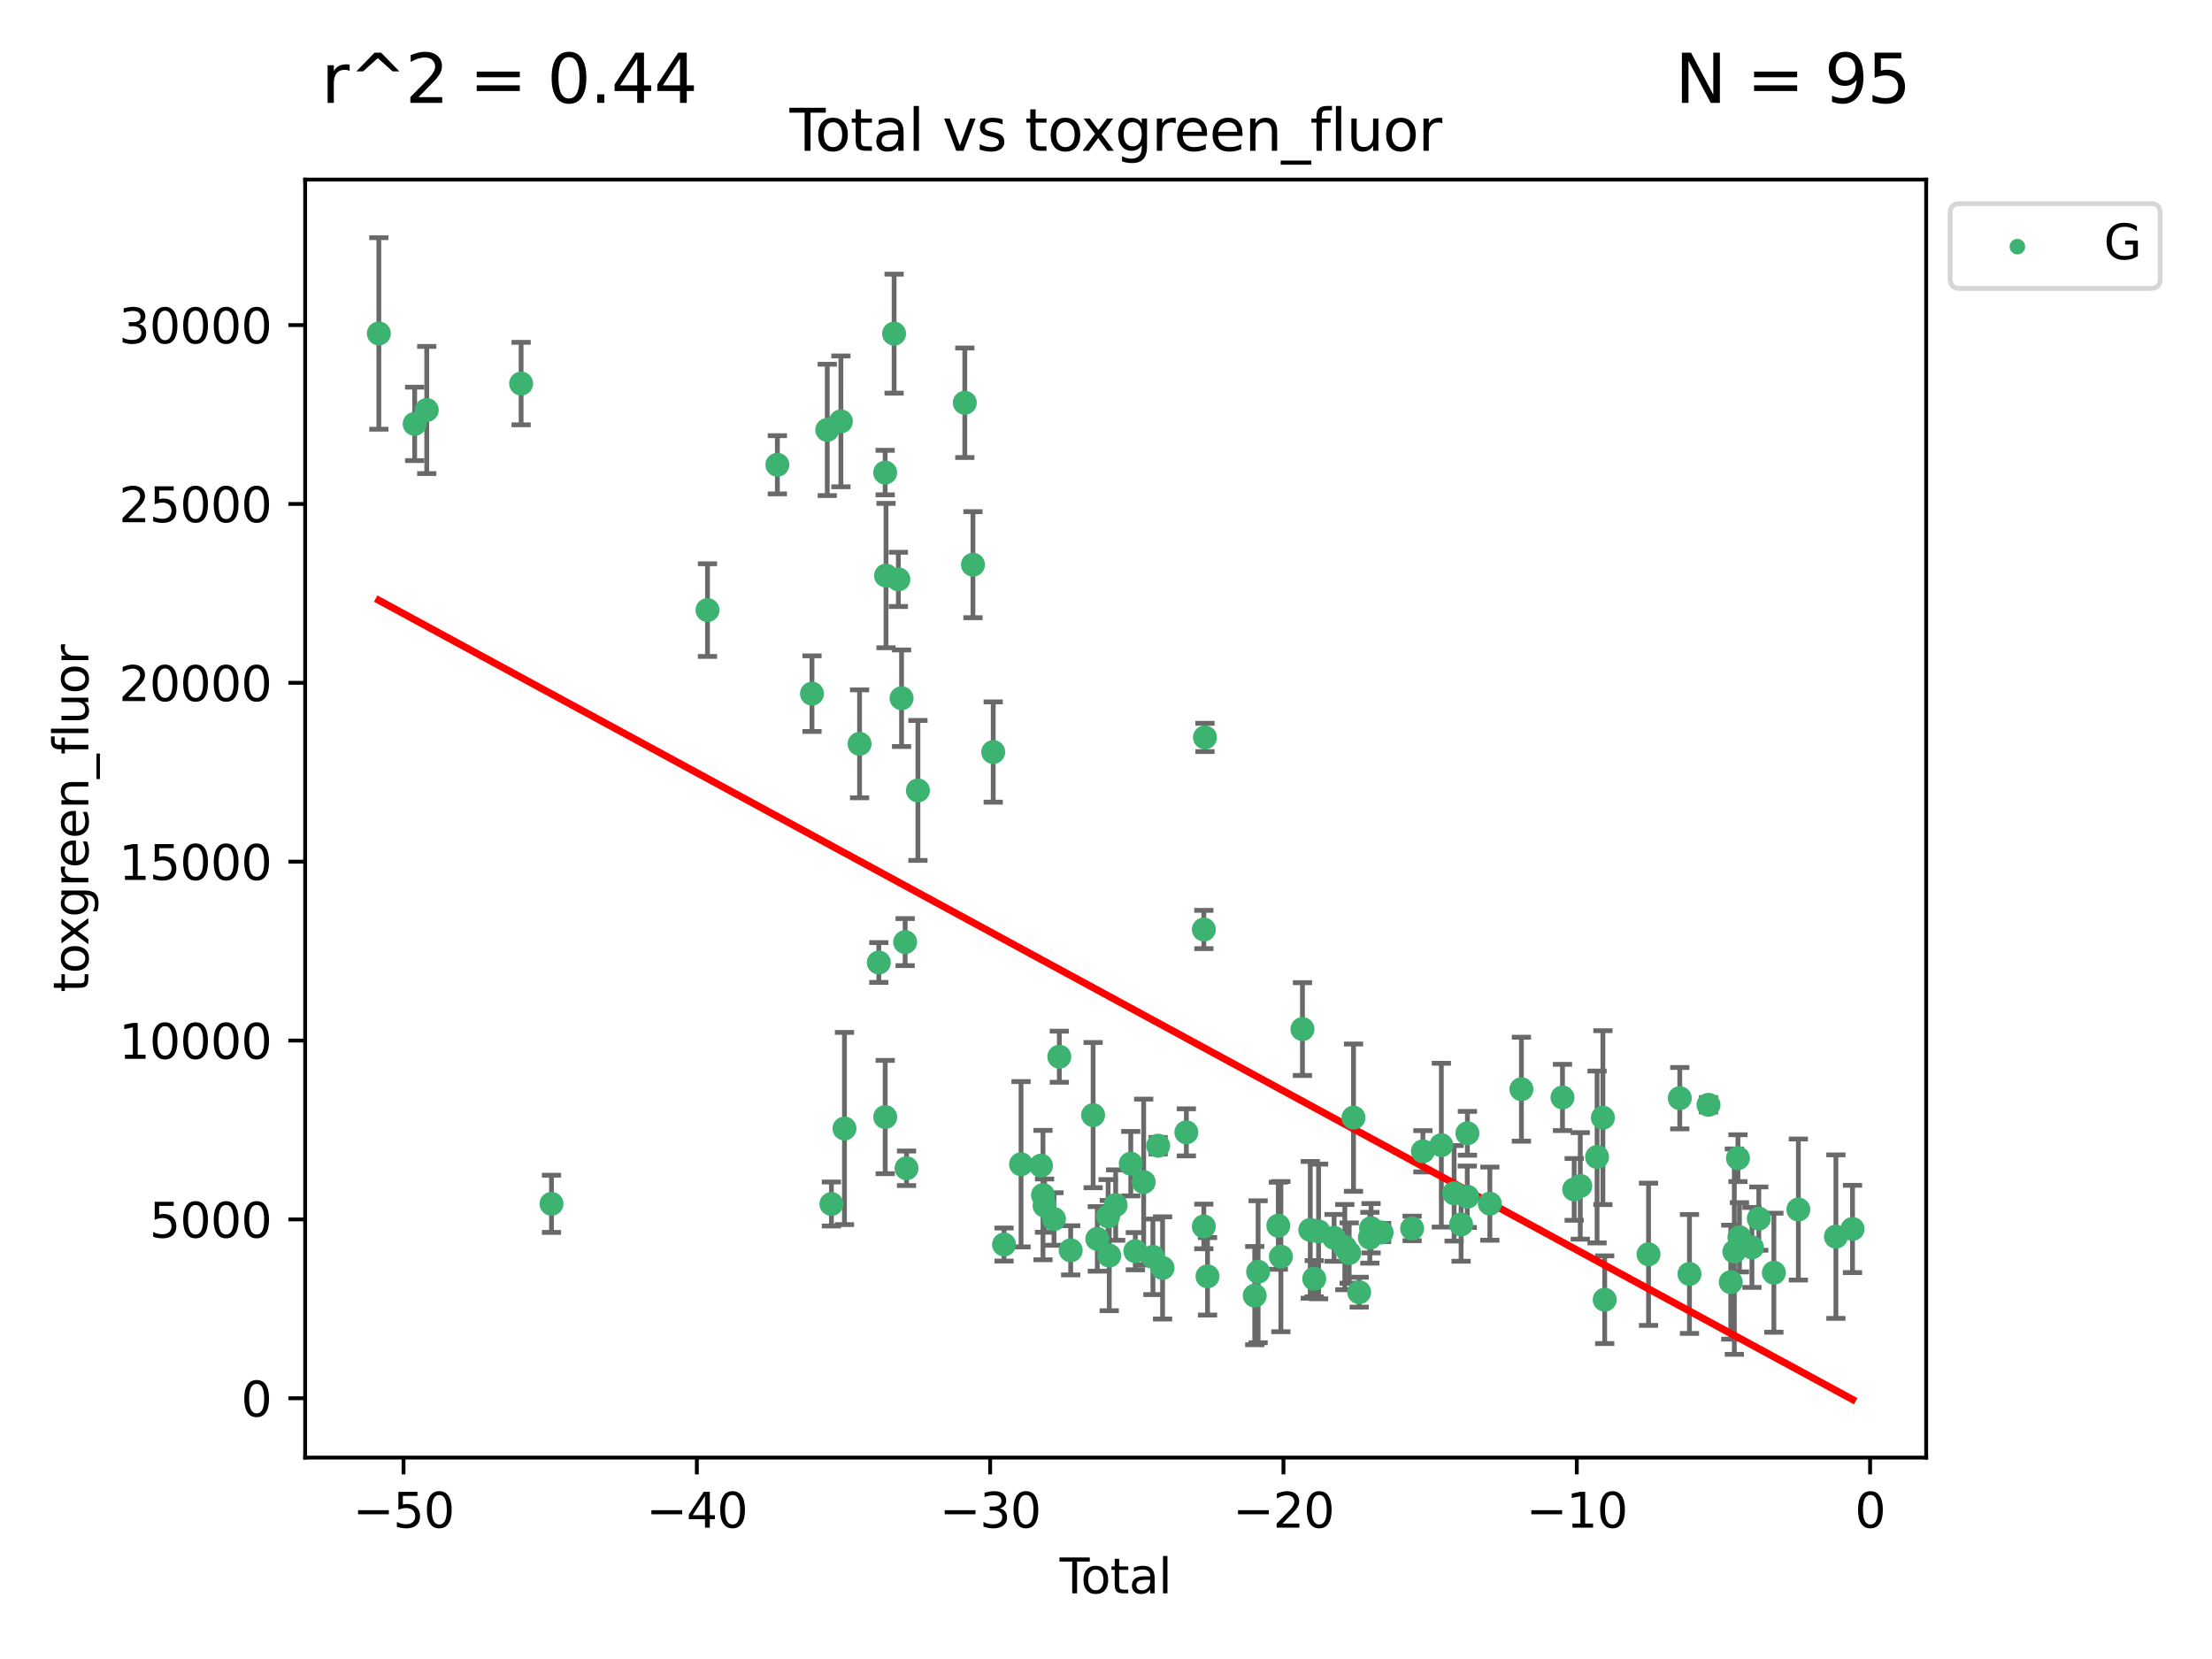 <?xml version="1.0" encoding="utf-8" standalone="no"?>
<!DOCTYPE svg PUBLIC "-//W3C//DTD SVG 1.1//EN"
  "http://www.w3.org/Graphics/SVG/1.1/DTD/svg11.dtd">
<svg xmlns:xlink="http://www.w3.org/1999/xlink" width="460.8pt" height="345.6pt" viewBox="0 0 460.8 345.6" xmlns="http://www.w3.org/2000/svg" version="1.1">
 <defs>
  <style type="text/css">*{stroke-linejoin: round; stroke-linecap: butt}</style>
 </defs>
 <g id="figure_1">
  <g id="patch_1">
   <path d="M 0 345.6 
L 460.8 345.6 
L 460.8 0 
L 0 0 
z
" style="fill: #ffffff"/>
  </g>
  <g id="axes_1">
   <g id="patch_2">
    <path d="M 63.571 303.64 
L 401.26 303.64 
L 401.26 37.411 
L 63.571 37.411 
z
" style="fill: #ffffff"/>
   </g>
   <g id="PathCollection_1">
    <defs>
     <path id="m9fccbf77c7" d="M 0 1.118 
C 0.297 1.118 0.581 1 0.791 0.791 
C 1 0.581 1.118 0.297 1.118 0 
C 1.118 -0.297 1 -0.581 0.791 -0.791 
C 0.581 -1 0.297 -1.118 0 -1.118 
C -0.297 -1.118 -0.581 -1 -0.791 -0.791 
C -1 -0.581 -1.118 -0.297 -1.118 0 
C -1.118 0.297 -1 0.581 -0.791 0.791 
C -0.581 1 -0.297 1.118 0 1.118 
z
" style="stroke: #3cb371"/>
    </defs>
    <g clip-path="url(#pacd04a7f0f)">
     <use xlink:href="#m9fccbf77c7" x="78.921" y="69.462" style="fill: #3cb371; stroke: #3cb371"/>
     <use xlink:href="#m9fccbf77c7" x="86.383" y="88.302" style="fill: #3cb371; stroke: #3cb371"/>
     <use xlink:href="#m9fccbf77c7" x="88.897" y="85.408" style="fill: #3cb371; stroke: #3cb371"/>
     <use xlink:href="#m9fccbf77c7" x="108.558" y="79.901" style="fill: #3cb371; stroke: #3cb371"/>
     <use xlink:href="#m9fccbf77c7" x="114.887" y="250.776" style="fill: #3cb371; stroke: #3cb371"/>
     <use xlink:href="#m9fccbf77c7" x="147.384" y="127.094" style="fill: #3cb371; stroke: #3cb371"/>
     <use xlink:href="#m9fccbf77c7" x="161.939" y="96.819" style="fill: #3cb371; stroke: #3cb371"/>
     <use xlink:href="#m9fccbf77c7" x="169.153" y="144.501" style="fill: #3cb371; stroke: #3cb371"/>
     <use xlink:href="#m9fccbf77c7" x="172.336" y="89.558" style="fill: #3cb371; stroke: #3cb371"/>
     <use xlink:href="#m9fccbf77c7" x="173.198" y="250.818" style="fill: #3cb371; stroke: #3cb371"/>
     <use xlink:href="#m9fccbf77c7" x="175.175" y="87.781" style="fill: #3cb371; stroke: #3cb371"/>
     <use xlink:href="#m9fccbf77c7" x="175.917" y="235.087" style="fill: #3cb371; stroke: #3cb371"/>
     <use xlink:href="#m9fccbf77c7" x="179.065" y="154.96" style="fill: #3cb371; stroke: #3cb371"/>
     <use xlink:href="#m9fccbf77c7" x="183.075" y="200.507" style="fill: #3cb371; stroke: #3cb371"/>
     <use xlink:href="#m9fccbf77c7" x="184.397" y="98.445" style="fill: #3cb371; stroke: #3cb371"/>
     <use xlink:href="#m9fccbf77c7" x="184.406" y="232.696" style="fill: #3cb371; stroke: #3cb371"/>
     <use xlink:href="#m9fccbf77c7" x="184.574" y="119.904" style="fill: #3cb371; stroke: #3cb371"/>
     <use xlink:href="#m9fccbf77c7" x="186.258" y="69.507" style="fill: #3cb371; stroke: #3cb371"/>
     <use xlink:href="#m9fccbf77c7" x="187.148" y="120.697" style="fill: #3cb371; stroke: #3cb371"/>
     <use xlink:href="#m9fccbf77c7" x="187.813" y="145.453" style="fill: #3cb371; stroke: #3cb371"/>
     <use xlink:href="#m9fccbf77c7" x="188.561" y="196.257" style="fill: #3cb371; stroke: #3cb371"/>
     <use xlink:href="#m9fccbf77c7" x="188.848" y="243.375" style="fill: #3cb371; stroke: #3cb371"/>
     <use xlink:href="#m9fccbf77c7" x="191.22" y="164.662" style="fill: #3cb371; stroke: #3cb371"/>
     <use xlink:href="#m9fccbf77c7" x="200.986" y="83.905" style="fill: #3cb371; stroke: #3cb371"/>
     <use xlink:href="#m9fccbf77c7" x="202.685" y="117.634" style="fill: #3cb371; stroke: #3cb371"/>
     <use xlink:href="#m9fccbf77c7" x="206.907" y="156.66" style="fill: #3cb371; stroke: #3cb371"/>
     <use xlink:href="#m9fccbf77c7" x="209.159" y="259.255" style="fill: #3cb371; stroke: #3cb371"/>
     <use xlink:href="#m9fccbf77c7" x="212.703" y="242.535" style="fill: #3cb371; stroke: #3cb371"/>
     <use xlink:href="#m9fccbf77c7" x="216.859" y="242.825" style="fill: #3cb371; stroke: #3cb371"/>
     <use xlink:href="#m9fccbf77c7" x="217.273" y="248.951" style="fill: #3cb371; stroke: #3cb371"/>
     <use xlink:href="#m9fccbf77c7" x="217.598" y="251.153" style="fill: #3cb371; stroke: #3cb371"/>
     <use xlink:href="#m9fccbf77c7" x="219.563" y="253.941" style="fill: #3cb371; stroke: #3cb371"/>
     <use xlink:href="#m9fccbf77c7" x="220.674" y="220.131" style="fill: #3cb371; stroke: #3cb371"/>
     <use xlink:href="#m9fccbf77c7" x="223.044" y="260.469" style="fill: #3cb371; stroke: #3cb371"/>
     <use xlink:href="#m9fccbf77c7" x="227.717" y="232.296" style="fill: #3cb371; stroke: #3cb371"/>
     <use xlink:href="#m9fccbf77c7" x="228.59" y="258.085" style="fill: #3cb371; stroke: #3cb371"/>
     <use xlink:href="#m9fccbf77c7" x="230.839" y="253.389" style="fill: #3cb371; stroke: #3cb371"/>
     <use xlink:href="#m9fccbf77c7" x="231.082" y="261.561" style="fill: #3cb371; stroke: #3cb371"/>
     <use xlink:href="#m9fccbf77c7" x="232.414" y="251.042" style="fill: #3cb371; stroke: #3cb371"/>
     <use xlink:href="#m9fccbf77c7" x="235.56" y="242.416" style="fill: #3cb371; stroke: #3cb371"/>
     <use xlink:href="#m9fccbf77c7" x="236.513" y="260.645" style="fill: #3cb371; stroke: #3cb371"/>
     <use xlink:href="#m9fccbf77c7" x="238.248" y="246.244" style="fill: #3cb371; stroke: #3cb371"/>
     <use xlink:href="#m9fccbf77c7" x="240.175" y="261.817" style="fill: #3cb371; stroke: #3cb371"/>
     <use xlink:href="#m9fccbf77c7" x="241.264" y="238.678" style="fill: #3cb371; stroke: #3cb371"/>
     <use xlink:href="#m9fccbf77c7" x="242.186" y="264.13" style="fill: #3cb371; stroke: #3cb371"/>
     <use xlink:href="#m9fccbf77c7" x="247.139" y="235.885" style="fill: #3cb371; stroke: #3cb371"/>
     <use xlink:href="#m9fccbf77c7" x="250.776" y="255.491" style="fill: #3cb371; stroke: #3cb371"/>
     <use xlink:href="#m9fccbf77c7" x="250.783" y="193.633" style="fill: #3cb371; stroke: #3cb371"/>
     <use xlink:href="#m9fccbf77c7" x="251.021" y="153.62" style="fill: #3cb371; stroke: #3cb371"/>
     <use xlink:href="#m9fccbf77c7" x="251.548" y="265.882" style="fill: #3cb371; stroke: #3cb371"/>
     <use xlink:href="#m9fccbf77c7" x="261.386" y="269.903" style="fill: #3cb371; stroke: #3cb371"/>
     <use xlink:href="#m9fccbf77c7" x="262.089" y="264.931" style="fill: #3cb371; stroke: #3cb371"/>
     <use xlink:href="#m9fccbf77c7" x="266.296" y="255.339" style="fill: #3cb371; stroke: #3cb371"/>
     <use xlink:href="#m9fccbf77c7" x="266.831" y="261.777" style="fill: #3cb371; stroke: #3cb371"/>
     <use xlink:href="#m9fccbf77c7" x="271.324" y="214.375" style="fill: #3cb371; stroke: #3cb371"/>
     <use xlink:href="#m9fccbf77c7" x="272.953" y="256.201" style="fill: #3cb371; stroke: #3cb371"/>
     <use xlink:href="#m9fccbf77c7" x="273.782" y="266.381" style="fill: #3cb371; stroke: #3cb371"/>
     <use xlink:href="#m9fccbf77c7" x="274.682" y="256.535" style="fill: #3cb371; stroke: #3cb371"/>
     <use xlink:href="#m9fccbf77c7" x="277.914" y="257.868" style="fill: #3cb371; stroke: #3cb371"/>
     <use xlink:href="#m9fccbf77c7" x="280.151" y="259.797" style="fill: #3cb371; stroke: #3cb371"/>
     <use xlink:href="#m9fccbf77c7" x="281.06" y="261.032" style="fill: #3cb371; stroke: #3cb371"/>
     <use xlink:href="#m9fccbf77c7" x="281.959" y="232.826" style="fill: #3cb371; stroke: #3cb371"/>
     <use xlink:href="#m9fccbf77c7" x="283.141" y="269.187" style="fill: #3cb371; stroke: #3cb371"/>
     <use xlink:href="#m9fccbf77c7" x="285.368" y="257.842" style="fill: #3cb371; stroke: #3cb371"/>
     <use xlink:href="#m9fccbf77c7" x="285.617" y="255.862" style="fill: #3cb371; stroke: #3cb371"/>
     <use xlink:href="#m9fccbf77c7" x="287.819" y="256.752" style="fill: #3cb371; stroke: #3cb371"/>
     <use xlink:href="#m9fccbf77c7" x="294.171" y="255.908" style="fill: #3cb371; stroke: #3cb371"/>
     <use xlink:href="#m9fccbf77c7" x="296.416" y="239.835" style="fill: #3cb371; stroke: #3cb371"/>
     <use xlink:href="#m9fccbf77c7" x="300.258" y="238.556" style="fill: #3cb371; stroke: #3cb371"/>
     <use xlink:href="#m9fccbf77c7" x="302.918" y="248.584" style="fill: #3cb371; stroke: #3cb371"/>
     <use xlink:href="#m9fccbf77c7" x="304.372" y="255.078" style="fill: #3cb371; stroke: #3cb371"/>
     <use xlink:href="#m9fccbf77c7" x="305.659" y="249.306" style="fill: #3cb371; stroke: #3cb371"/>
     <use xlink:href="#m9fccbf77c7" x="305.688" y="236.088" style="fill: #3cb371; stroke: #3cb371"/>
     <use xlink:href="#m9fccbf77c7" x="310.363" y="250.741" style="fill: #3cb371; stroke: #3cb371"/>
     <use xlink:href="#m9fccbf77c7" x="316.94" y="226.899" style="fill: #3cb371; stroke: #3cb371"/>
     <use xlink:href="#m9fccbf77c7" x="325.493" y="228.618" style="fill: #3cb371; stroke: #3cb371"/>
     <use xlink:href="#m9fccbf77c7" x="327.93" y="247.776" style="fill: #3cb371; stroke: #3cb371"/>
     <use xlink:href="#m9fccbf77c7" x="329.2" y="247.045" style="fill: #3cb371; stroke: #3cb371"/>
     <use xlink:href="#m9fccbf77c7" x="332.698" y="241.019" style="fill: #3cb371; stroke: #3cb371"/>
     <use xlink:href="#m9fccbf77c7" x="333.912" y="232.83" style="fill: #3cb371; stroke: #3cb371"/>
     <use xlink:href="#m9fccbf77c7" x="334.288" y="270.748" style="fill: #3cb371; stroke: #3cb371"/>
     <use xlink:href="#m9fccbf77c7" x="343.421" y="261.287" style="fill: #3cb371; stroke: #3cb371"/>
     <use xlink:href="#m9fccbf77c7" x="349.928" y="228.769" style="fill: #3cb371; stroke: #3cb371"/>
     <use xlink:href="#m9fccbf77c7" x="351.947" y="265.389" style="fill: #3cb371; stroke: #3cb371"/>
     <use xlink:href="#m9fccbf77c7" x="355.909" y="230.155" style="fill: #3cb371; stroke: #3cb371"/>
     <use xlink:href="#m9fccbf77c7" x="360.551" y="267.099" style="fill: #3cb371; stroke: #3cb371"/>
     <use xlink:href="#m9fccbf77c7" x="361.293" y="260.734" style="fill: #3cb371; stroke: #3cb371"/>
     <use xlink:href="#m9fccbf77c7" x="362.049" y="241.271" style="fill: #3cb371; stroke: #3cb371"/>
     <use xlink:href="#m9fccbf77c7" x="362.356" y="257.748" style="fill: #3cb371; stroke: #3cb371"/>
     <use xlink:href="#m9fccbf77c7" x="364.963" y="259.859" style="fill: #3cb371; stroke: #3cb371"/>
     <use xlink:href="#m9fccbf77c7" x="366.389" y="253.858" style="fill: #3cb371; stroke: #3cb371"/>
     <use xlink:href="#m9fccbf77c7" x="369.531" y="265.129" style="fill: #3cb371; stroke: #3cb371"/>
     <use xlink:href="#m9fccbf77c7" x="374.631" y="251.964" style="fill: #3cb371; stroke: #3cb371"/>
     <use xlink:href="#m9fccbf77c7" x="382.453" y="257.613" style="fill: #3cb371; stroke: #3cb371"/>
     <use xlink:href="#m9fccbf77c7" x="385.911" y="256.011" style="fill: #3cb371; stroke: #3cb371"/>
    </g>
   </g>
   <g id="matplotlib.axis_1">
    <g id="xtick_1">
     <g id="line2d_1">
      <defs>
       <path id="m6ae68eea1e" d="M 0 0 
L 0 3.5 
" style="stroke: #000000; stroke-width: 0.8"/>
      </defs>
      <g>
       <use xlink:href="#m6ae68eea1e" x="84.063" y="303.64" style="stroke: #000000; stroke-width: 0.8"/>
      </g>
     </g>
     <g id="text_1">
      <!-- −50 -->
      <g transform="translate(73.511 318.238)scale(0.1 -0.1)">
       <defs>
        <path id="DejaVuSans-2212" d="M 678 2272 
L 4684 2272 
L 4684 1741 
L 678 1741 
L 678 2272 
z
" transform="scale(0.016)"/>
        <path id="DejaVuSans-35" d="M 691 4666 
L 3169 4666 
L 3169 4134 
L 1269 4134 
L 1269 2991 
Q 1406 3038 1543 3061 
Q 1681 3084 1819 3084 
Q 2600 3084 3056 2656 
Q 3513 2228 3513 1497 
Q 3513 744 3044 326 
Q 2575 -91 1722 -91 
Q 1428 -91 1123 -41 
Q 819 9 494 109 
L 494 744 
Q 775 591 1075 516 
Q 1375 441 1709 441 
Q 2250 441 2565 725 
Q 2881 1009 2881 1497 
Q 2881 1984 2565 2268 
Q 2250 2553 1709 2553 
Q 1456 2553 1204 2497 
Q 953 2441 691 2322 
L 691 4666 
z
" transform="scale(0.016)"/>
        <path id="DejaVuSans-30" d="M 2034 4250 
Q 1547 4250 1301 3770 
Q 1056 3291 1056 2328 
Q 1056 1369 1301 889 
Q 1547 409 2034 409 
Q 2525 409 2770 889 
Q 3016 1369 3016 2328 
Q 3016 3291 2770 3770 
Q 2525 4250 2034 4250 
z
M 2034 4750 
Q 2819 4750 3233 4129 
Q 3647 3509 3647 2328 
Q 3647 1150 3233 529 
Q 2819 -91 2034 -91 
Q 1250 -91 836 529 
Q 422 1150 422 2328 
Q 422 3509 836 4129 
Q 1250 4750 2034 4750 
z
" transform="scale(0.016)"/>
       </defs>
       <use xlink:href="#DejaVuSans-2212"/>
       <use xlink:href="#DejaVuSans-35" x="83.789"/>
       <use xlink:href="#DejaVuSans-30" x="147.412"/>
      </g>
     </g>
    </g>
    <g id="xtick_2">
     <g id="line2d_2">
      <g>
       <use xlink:href="#m6ae68eea1e" x="145.166" y="303.64" style="stroke: #000000; stroke-width: 0.8"/>
      </g>
     </g>
     <g id="text_2">
      <!-- −40 -->
      <g transform="translate(134.613 318.238)scale(0.1 -0.1)">
       <defs>
        <path id="DejaVuSans-34" d="M 2419 4116 
L 825 1625 
L 2419 1625 
L 2419 4116 
z
M 2253 4666 
L 3047 4666 
L 3047 1625 
L 3713 1625 
L 3713 1100 
L 3047 1100 
L 3047 0 
L 2419 0 
L 2419 1100 
L 313 1100 
L 313 1709 
L 2253 4666 
z
" transform="scale(0.016)"/>
       </defs>
       <use xlink:href="#DejaVuSans-2212"/>
       <use xlink:href="#DejaVuSans-34" x="83.789"/>
       <use xlink:href="#DejaVuSans-30" x="147.412"/>
      </g>
     </g>
    </g>
    <g id="xtick_3">
     <g id="line2d_3">
      <g>
       <use xlink:href="#m6ae68eea1e" x="206.268" y="303.64" style="stroke: #000000; stroke-width: 0.8"/>
      </g>
     </g>
     <g id="text_3">
      <!-- −30 -->
      <g transform="translate(195.716 318.238)scale(0.1 -0.1)">
       <defs>
        <path id="DejaVuSans-33" d="M 2597 2516 
Q 3050 2419 3304 2112 
Q 3559 1806 3559 1356 
Q 3559 666 3084 287 
Q 2609 -91 1734 -91 
Q 1441 -91 1130 -33 
Q 819 25 488 141 
L 488 750 
Q 750 597 1062 519 
Q 1375 441 1716 441 
Q 2309 441 2620 675 
Q 2931 909 2931 1356 
Q 2931 1769 2642 2001 
Q 2353 2234 1838 2234 
L 1294 2234 
L 1294 2753 
L 1863 2753 
Q 2328 2753 2575 2939 
Q 2822 3125 2822 3475 
Q 2822 3834 2567 4026 
Q 2313 4219 1838 4219 
Q 1578 4219 1281 4162 
Q 984 4106 628 3988 
L 628 4550 
Q 988 4650 1302 4700 
Q 1616 4750 1894 4750 
Q 2613 4750 3031 4423 
Q 3450 4097 3450 3541 
Q 3450 3153 3228 2886 
Q 3006 2619 2597 2516 
z
" transform="scale(0.016)"/>
       </defs>
       <use xlink:href="#DejaVuSans-2212"/>
       <use xlink:href="#DejaVuSans-33" x="83.789"/>
       <use xlink:href="#DejaVuSans-30" x="147.412"/>
      </g>
     </g>
    </g>
    <g id="xtick_4">
     <g id="line2d_4">
      <g>
       <use xlink:href="#m6ae68eea1e" x="267.37" y="303.64" style="stroke: #000000; stroke-width: 0.8"/>
      </g>
     </g>
     <g id="text_4">
      <!-- −20 -->
      <g transform="translate(256.818 318.238)scale(0.1 -0.1)">
       <defs>
        <path id="DejaVuSans-32" d="M 1228 531 
L 3431 531 
L 3431 0 
L 469 0 
L 469 531 
Q 828 903 1448 1529 
Q 2069 2156 2228 2338 
Q 2531 2678 2651 2914 
Q 2772 3150 2772 3378 
Q 2772 3750 2511 3984 
Q 2250 4219 1831 4219 
Q 1534 4219 1204 4116 
Q 875 4013 500 3803 
L 500 4441 
Q 881 4594 1212 4672 
Q 1544 4750 1819 4750 
Q 2544 4750 2975 4387 
Q 3406 4025 3406 3419 
Q 3406 3131 3298 2873 
Q 3191 2616 2906 2266 
Q 2828 2175 2409 1742 
Q 1991 1309 1228 531 
z
" transform="scale(0.016)"/>
       </defs>
       <use xlink:href="#DejaVuSans-2212"/>
       <use xlink:href="#DejaVuSans-32" x="83.789"/>
       <use xlink:href="#DejaVuSans-30" x="147.412"/>
      </g>
     </g>
    </g>
    <g id="xtick_5">
     <g id="line2d_5">
      <g>
       <use xlink:href="#m6ae68eea1e" x="328.473" y="303.64" style="stroke: #000000; stroke-width: 0.8"/>
      </g>
     </g>
     <g id="text_5">
      <!-- −10 -->
      <g transform="translate(317.921 318.238)scale(0.1 -0.1)">
       <defs>
        <path id="DejaVuSans-31" d="M 794 531 
L 1825 531 
L 1825 4091 
L 703 3866 
L 703 4441 
L 1819 4666 
L 2450 4666 
L 2450 531 
L 3481 531 
L 3481 0 
L 794 0 
L 794 531 
z
" transform="scale(0.016)"/>
       </defs>
       <use xlink:href="#DejaVuSans-2212"/>
       <use xlink:href="#DejaVuSans-31" x="83.789"/>
       <use xlink:href="#DejaVuSans-30" x="147.412"/>
      </g>
     </g>
    </g>
    <g id="xtick_6">
     <g id="line2d_6">
      <g>
       <use xlink:href="#m6ae68eea1e" x="389.575" y="303.64" style="stroke: #000000; stroke-width: 0.8"/>
      </g>
     </g>
     <g id="text_6">
      <!-- 0 -->
      <g transform="translate(386.394 318.238)scale(0.1 -0.1)">
       <use xlink:href="#DejaVuSans-30"/>
      </g>
     </g>
    </g>
    <g id="text_7">
     <!-- Total -->
     <g transform="translate(220.739 331.917)scale(0.1 -0.1)">
      <defs>
       <path id="DejaVuSans-54" d="M -19 4666 
L 3928 4666 
L 3928 4134 
L 2272 4134 
L 2272 0 
L 1638 0 
L 1638 4134 
L -19 4134 
L -19 4666 
z
" transform="scale(0.016)"/>
       <path id="DejaVuSans-6f" d="M 1959 3097 
Q 1497 3097 1228 2736 
Q 959 2375 959 1747 
Q 959 1119 1226 758 
Q 1494 397 1959 397 
Q 2419 397 2687 759 
Q 2956 1122 2956 1747 
Q 2956 2369 2687 2733 
Q 2419 3097 1959 3097 
z
M 1959 3584 
Q 2709 3584 3137 3096 
Q 3566 2609 3566 1747 
Q 3566 888 3137 398 
Q 2709 -91 1959 -91 
Q 1206 -91 779 398 
Q 353 888 353 1747 
Q 353 2609 779 3096 
Q 1206 3584 1959 3584 
z
" transform="scale(0.016)"/>
       <path id="DejaVuSans-74" d="M 1172 4494 
L 1172 3500 
L 2356 3500 
L 2356 3053 
L 1172 3053 
L 1172 1153 
Q 1172 725 1289 603 
Q 1406 481 1766 481 
L 2356 481 
L 2356 0 
L 1766 0 
Q 1100 0 847 248 
Q 594 497 594 1153 
L 594 3053 
L 172 3053 
L 172 3500 
L 594 3500 
L 594 4494 
L 1172 4494 
z
" transform="scale(0.016)"/>
       <path id="DejaVuSans-61" d="M 2194 1759 
Q 1497 1759 1228 1600 
Q 959 1441 959 1056 
Q 959 750 1161 570 
Q 1363 391 1709 391 
Q 2188 391 2477 730 
Q 2766 1069 2766 1631 
L 2766 1759 
L 2194 1759 
z
M 3341 1997 
L 3341 0 
L 2766 0 
L 2766 531 
Q 2569 213 2275 61 
Q 1981 -91 1556 -91 
Q 1019 -91 701 211 
Q 384 513 384 1019 
Q 384 1609 779 1909 
Q 1175 2209 1959 2209 
L 2766 2209 
L 2766 2266 
Q 2766 2663 2505 2880 
Q 2244 3097 1772 3097 
Q 1472 3097 1187 3025 
Q 903 2953 641 2809 
L 641 3341 
Q 956 3463 1253 3523 
Q 1550 3584 1831 3584 
Q 2591 3584 2966 3190 
Q 3341 2797 3341 1997 
z
" transform="scale(0.016)"/>
       <path id="DejaVuSans-6c" d="M 603 4863 
L 1178 4863 
L 1178 0 
L 603 0 
L 603 4863 
z
" transform="scale(0.016)"/>
      </defs>
      <use xlink:href="#DejaVuSans-54"/>
      <use xlink:href="#DejaVuSans-6f" x="44.084"/>
      <use xlink:href="#DejaVuSans-74" x="105.266"/>
      <use xlink:href="#DejaVuSans-61" x="144.475"/>
      <use xlink:href="#DejaVuSans-6c" x="205.754"/>
     </g>
    </g>
   </g>
   <g id="matplotlib.axis_2">
    <g id="ytick_1">
     <g id="line2d_7">
      <defs>
       <path id="m6320ede5c0" d="M 0 0 
L -3.5 0 
" style="stroke: #000000; stroke-width: 0.8"/>
      </defs>
      <g>
       <use xlink:href="#m6320ede5c0" x="63.571" y="291.284" style="stroke: #000000; stroke-width: 0.8"/>
      </g>
     </g>
     <g id="text_8">
      <!-- 0 -->
      <g transform="translate(50.209 295.083)scale(0.1 -0.1)">
       <use xlink:href="#DejaVuSans-30"/>
      </g>
     </g>
    </g>
    <g id="ytick_2">
     <g id="line2d_8">
      <g>
       <use xlink:href="#m6320ede5c0" x="63.571" y="254.024" style="stroke: #000000; stroke-width: 0.8"/>
      </g>
     </g>
     <g id="text_9">
      <!-- 5000 -->
      <g transform="translate(31.121 257.823)scale(0.1 -0.1)">
       <use xlink:href="#DejaVuSans-35"/>
       <use xlink:href="#DejaVuSans-30" x="63.623"/>
       <use xlink:href="#DejaVuSans-30" x="127.246"/>
       <use xlink:href="#DejaVuSans-30" x="190.869"/>
      </g>
     </g>
    </g>
    <g id="ytick_3">
     <g id="line2d_9">
      <g>
       <use xlink:href="#m6320ede5c0" x="63.571" y="216.764" style="stroke: #000000; stroke-width: 0.8"/>
      </g>
     </g>
     <g id="text_10">
      <!-- 10000 -->
      <g transform="translate(24.759 220.564)scale(0.1 -0.1)">
       <use xlink:href="#DejaVuSans-31"/>
       <use xlink:href="#DejaVuSans-30" x="63.623"/>
       <use xlink:href="#DejaVuSans-30" x="127.246"/>
       <use xlink:href="#DejaVuSans-30" x="190.869"/>
       <use xlink:href="#DejaVuSans-30" x="254.492"/>
      </g>
     </g>
    </g>
    <g id="ytick_4">
     <g id="line2d_10">
      <g>
       <use xlink:href="#m6320ede5c0" x="63.571" y="179.504" style="stroke: #000000; stroke-width: 0.8"/>
      </g>
     </g>
     <g id="text_11">
      <!-- 15000 -->
      <g transform="translate(24.759 183.304)scale(0.1 -0.1)">
       <use xlink:href="#DejaVuSans-31"/>
       <use xlink:href="#DejaVuSans-35" x="63.623"/>
       <use xlink:href="#DejaVuSans-30" x="127.246"/>
       <use xlink:href="#DejaVuSans-30" x="190.869"/>
       <use xlink:href="#DejaVuSans-30" x="254.492"/>
      </g>
     </g>
    </g>
    <g id="ytick_5">
     <g id="line2d_11">
      <g>
       <use xlink:href="#m6320ede5c0" x="63.571" y="142.244" style="stroke: #000000; stroke-width: 0.8"/>
      </g>
     </g>
     <g id="text_12">
      <!-- 20000 -->
      <g transform="translate(24.759 146.044)scale(0.1 -0.1)">
       <use xlink:href="#DejaVuSans-32"/>
       <use xlink:href="#DejaVuSans-30" x="63.623"/>
       <use xlink:href="#DejaVuSans-30" x="127.246"/>
       <use xlink:href="#DejaVuSans-30" x="190.869"/>
       <use xlink:href="#DejaVuSans-30" x="254.492"/>
      </g>
     </g>
    </g>
    <g id="ytick_6">
     <g id="line2d_12">
      <g>
       <use xlink:href="#m6320ede5c0" x="63.571" y="104.984" style="stroke: #000000; stroke-width: 0.8"/>
      </g>
     </g>
     <g id="text_13">
      <!-- 25000 -->
      <g transform="translate(24.759 108.784)scale(0.1 -0.1)">
       <use xlink:href="#DejaVuSans-32"/>
       <use xlink:href="#DejaVuSans-35" x="63.623"/>
       <use xlink:href="#DejaVuSans-30" x="127.246"/>
       <use xlink:href="#DejaVuSans-30" x="190.869"/>
       <use xlink:href="#DejaVuSans-30" x="254.492"/>
      </g>
     </g>
    </g>
    <g id="ytick_7">
     <g id="line2d_13">
      <g>
       <use xlink:href="#m6320ede5c0" x="63.571" y="67.724" style="stroke: #000000; stroke-width: 0.8"/>
      </g>
     </g>
     <g id="text_14">
      <!-- 30000 -->
      <g transform="translate(24.759 71.524)scale(0.1 -0.1)">
       <use xlink:href="#DejaVuSans-33"/>
       <use xlink:href="#DejaVuSans-30" x="63.623"/>
       <use xlink:href="#DejaVuSans-30" x="127.246"/>
       <use xlink:href="#DejaVuSans-30" x="190.869"/>
       <use xlink:href="#DejaVuSans-30" x="254.492"/>
      </g>
     </g>
    </g>
    <g id="text_15">
     <!-- toxgreen_fluor -->
     <g transform="translate(18.401 206.72)rotate(-90)scale(0.1 -0.1)">
      <defs>
       <path id="DejaVuSans-78" d="M 3513 3500 
L 2247 1797 
L 3578 0 
L 2900 0 
L 1881 1375 
L 863 0 
L 184 0 
L 1544 1831 
L 300 3500 
L 978 3500 
L 1906 2253 
L 2834 3500 
L 3513 3500 
z
" transform="scale(0.016)"/>
       <path id="DejaVuSans-67" d="M 2906 1791 
Q 2906 2416 2648 2759 
Q 2391 3103 1925 3103 
Q 1463 3103 1205 2759 
Q 947 2416 947 1791 
Q 947 1169 1205 825 
Q 1463 481 1925 481 
Q 2391 481 2648 825 
Q 2906 1169 2906 1791 
z
M 3481 434 
Q 3481 -459 3084 -895 
Q 2688 -1331 1869 -1331 
Q 1566 -1331 1297 -1286 
Q 1028 -1241 775 -1147 
L 775 -588 
Q 1028 -725 1275 -790 
Q 1522 -856 1778 -856 
Q 2344 -856 2625 -561 
Q 2906 -266 2906 331 
L 2906 616 
Q 2728 306 2450 153 
Q 2172 0 1784 0 
Q 1141 0 747 490 
Q 353 981 353 1791 
Q 353 2603 747 3093 
Q 1141 3584 1784 3584 
Q 2172 3584 2450 3431 
Q 2728 3278 2906 2969 
L 2906 3500 
L 3481 3500 
L 3481 434 
z
" transform="scale(0.016)"/>
       <path id="DejaVuSans-72" d="M 2631 2963 
Q 2534 3019 2420 3045 
Q 2306 3072 2169 3072 
Q 1681 3072 1420 2755 
Q 1159 2438 1159 1844 
L 1159 0 
L 581 0 
L 581 3500 
L 1159 3500 
L 1159 2956 
Q 1341 3275 1631 3429 
Q 1922 3584 2338 3584 
Q 2397 3584 2469 3576 
Q 2541 3569 2628 3553 
L 2631 2963 
z
" transform="scale(0.016)"/>
       <path id="DejaVuSans-65" d="M 3597 1894 
L 3597 1613 
L 953 1613 
Q 991 1019 1311 708 
Q 1631 397 2203 397 
Q 2534 397 2845 478 
Q 3156 559 3463 722 
L 3463 178 
Q 3153 47 2828 -22 
Q 2503 -91 2169 -91 
Q 1331 -91 842 396 
Q 353 884 353 1716 
Q 353 2575 817 3079 
Q 1281 3584 2069 3584 
Q 2775 3584 3186 3129 
Q 3597 2675 3597 1894 
z
M 3022 2063 
Q 3016 2534 2758 2815 
Q 2500 3097 2075 3097 
Q 1594 3097 1305 2825 
Q 1016 2553 972 2059 
L 3022 2063 
z
" transform="scale(0.016)"/>
       <path id="DejaVuSans-6e" d="M 3513 2113 
L 3513 0 
L 2938 0 
L 2938 2094 
Q 2938 2591 2744 2837 
Q 2550 3084 2163 3084 
Q 1697 3084 1428 2787 
Q 1159 2491 1159 1978 
L 1159 0 
L 581 0 
L 581 3500 
L 1159 3500 
L 1159 2956 
Q 1366 3272 1645 3428 
Q 1925 3584 2291 3584 
Q 2894 3584 3203 3211 
Q 3513 2838 3513 2113 
z
" transform="scale(0.016)"/>
       <path id="DejaVuSans-5f" d="M 3263 -1063 
L 3263 -1509 
L -63 -1509 
L -63 -1063 
L 3263 -1063 
z
" transform="scale(0.016)"/>
       <path id="DejaVuSans-66" d="M 2375 4863 
L 2375 4384 
L 1825 4384 
Q 1516 4384 1395 4259 
Q 1275 4134 1275 3809 
L 1275 3500 
L 2222 3500 
L 2222 3053 
L 1275 3053 
L 1275 0 
L 697 0 
L 697 3053 
L 147 3053 
L 147 3500 
L 697 3500 
L 697 3744 
Q 697 4328 969 4595 
Q 1241 4863 1831 4863 
L 2375 4863 
z
" transform="scale(0.016)"/>
       <path id="DejaVuSans-75" d="M 544 1381 
L 544 3500 
L 1119 3500 
L 1119 1403 
Q 1119 906 1312 657 
Q 1506 409 1894 409 
Q 2359 409 2629 706 
Q 2900 1003 2900 1516 
L 2900 3500 
L 3475 3500 
L 3475 0 
L 2900 0 
L 2900 538 
Q 2691 219 2414 64 
Q 2138 -91 1772 -91 
Q 1169 -91 856 284 
Q 544 659 544 1381 
z
M 1991 3584 
L 1991 3584 
z
" transform="scale(0.016)"/>
      </defs>
      <use xlink:href="#DejaVuSans-74"/>
      <use xlink:href="#DejaVuSans-6f" x="39.209"/>
      <use xlink:href="#DejaVuSans-78" x="97.266"/>
      <use xlink:href="#DejaVuSans-67" x="156.445"/>
      <use xlink:href="#DejaVuSans-72" x="219.922"/>
      <use xlink:href="#DejaVuSans-65" x="258.785"/>
      <use xlink:href="#DejaVuSans-65" x="320.309"/>
      <use xlink:href="#DejaVuSans-6e" x="381.832"/>
      <use xlink:href="#DejaVuSans-5f" x="445.211"/>
      <use xlink:href="#DejaVuSans-66" x="495.211"/>
      <use xlink:href="#DejaVuSans-6c" x="530.416"/>
      <use xlink:href="#DejaVuSans-75" x="558.199"/>
      <use xlink:href="#DejaVuSans-6f" x="621.578"/>
      <use xlink:href="#DejaVuSans-72" x="682.76"/>
     </g>
    </g>
   </g>
   <g id="LineCollection_1">
    <path d="M 78.921 89.411 
L 78.921 49.513 
" clip-path="url(#pacd04a7f0f)" style="fill: none; stroke: #696969"/>
    <path d="M 86.383 95.949 
L 86.383 80.656 
" clip-path="url(#pacd04a7f0f)" style="fill: none; stroke: #696969"/>
    <path d="M 88.897 98.656 
L 88.897 72.161 
" clip-path="url(#pacd04a7f0f)" style="fill: none; stroke: #696969"/>
    <path d="M 108.558 88.491 
L 108.558 71.312 
" clip-path="url(#pacd04a7f0f)" style="fill: none; stroke: #696969"/>
    <path d="M 114.887 256.732 
L 114.887 244.82 
" clip-path="url(#pacd04a7f0f)" style="fill: none; stroke: #696969"/>
    <path d="M 147.384 136.75 
L 147.384 117.439 
" clip-path="url(#pacd04a7f0f)" style="fill: none; stroke: #696969"/>
    <path d="M 161.939 102.879 
L 161.939 90.758 
" clip-path="url(#pacd04a7f0f)" style="fill: none; stroke: #696969"/>
    <path d="M 169.153 152.374 
L 169.153 136.628 
" clip-path="url(#pacd04a7f0f)" style="fill: none; stroke: #696969"/>
    <path d="M 172.336 103.239 
L 172.336 75.876 
" clip-path="url(#pacd04a7f0f)" style="fill: none; stroke: #696969"/>
    <path d="M 173.198 255.4 
L 173.198 246.236 
" clip-path="url(#pacd04a7f0f)" style="fill: none; stroke: #696969"/>
    <path d="M 175.175 101.408 
L 175.175 74.153 
" clip-path="url(#pacd04a7f0f)" style="fill: none; stroke: #696969"/>
    <path d="M 175.917 255.105 
L 175.917 215.068 
" clip-path="url(#pacd04a7f0f)" style="fill: none; stroke: #696969"/>
    <path d="M 179.065 166.205 
L 179.065 143.715 
" clip-path="url(#pacd04a7f0f)" style="fill: none; stroke: #696969"/>
    <path d="M 183.075 204.651 
L 183.075 196.363 
" clip-path="url(#pacd04a7f0f)" style="fill: none; stroke: #696969"/>
    <path d="M 184.397 103.085 
L 184.397 93.805 
" clip-path="url(#pacd04a7f0f)" style="fill: none; stroke: #696969"/>
    <path d="M 184.406 244.498 
L 184.406 220.893 
" clip-path="url(#pacd04a7f0f)" style="fill: none; stroke: #696969"/>
    <path d="M 184.574 134.942 
L 184.574 104.866 
" clip-path="url(#pacd04a7f0f)" style="fill: none; stroke: #696969"/>
    <path d="M 186.258 81.9 
L 186.258 57.115 
" clip-path="url(#pacd04a7f0f)" style="fill: none; stroke: #696969"/>
    <path d="M 187.148 126.344 
L 187.148 115.049 
" clip-path="url(#pacd04a7f0f)" style="fill: none; stroke: #696969"/>
    <path d="M 187.813 155.509 
L 187.813 135.398 
" clip-path="url(#pacd04a7f0f)" style="fill: none; stroke: #696969"/>
    <path d="M 188.561 201.163 
L 188.561 191.351 
" clip-path="url(#pacd04a7f0f)" style="fill: none; stroke: #696969"/>
    <path d="M 188.848 246.974 
L 188.848 239.776 
" clip-path="url(#pacd04a7f0f)" style="fill: none; stroke: #696969"/>
    <path d="M 191.22 179.239 
L 191.22 150.085 
" clip-path="url(#pacd04a7f0f)" style="fill: none; stroke: #696969"/>
    <path d="M 200.986 95.314 
L 200.986 72.497 
" clip-path="url(#pacd04a7f0f)" style="fill: none; stroke: #696969"/>
    <path d="M 202.685 128.679 
L 202.685 106.588 
" clip-path="url(#pacd04a7f0f)" style="fill: none; stroke: #696969"/>
    <path d="M 206.907 167.103 
L 206.907 146.216 
" clip-path="url(#pacd04a7f0f)" style="fill: none; stroke: #696969"/>
    <path d="M 209.159 262.696 
L 209.159 255.814 
" clip-path="url(#pacd04a7f0f)" style="fill: none; stroke: #696969"/>
    <path d="M 212.703 259.757 
L 212.703 225.313 
" clip-path="url(#pacd04a7f0f)" style="fill: none; stroke: #696969"/>
    <path d="M 216.859 243.458 
L 216.859 242.192 
" clip-path="url(#pacd04a7f0f)" style="fill: none; stroke: #696969"/>
    <path d="M 217.273 262.429 
L 217.273 235.473 
" clip-path="url(#pacd04a7f0f)" style="fill: none; stroke: #696969"/>
    <path d="M 217.598 256.698 
L 217.598 245.607 
" clip-path="url(#pacd04a7f0f)" style="fill: none; stroke: #696969"/>
    <path d="M 219.563 259.412 
L 219.563 248.47 
" clip-path="url(#pacd04a7f0f)" style="fill: none; stroke: #696969"/>
    <path d="M 220.674 225.451 
L 220.674 214.812 
" clip-path="url(#pacd04a7f0f)" style="fill: none; stroke: #696969"/>
    <path d="M 223.044 265.591 
L 223.044 255.347 
" clip-path="url(#pacd04a7f0f)" style="fill: none; stroke: #696969"/>
    <path d="M 227.717 247.418 
L 227.717 217.174 
" clip-path="url(#pacd04a7f0f)" style="fill: none; stroke: #696969"/>
    <path d="M 228.59 264.808 
L 228.59 251.361 
" clip-path="url(#pacd04a7f0f)" style="fill: none; stroke: #696969"/>
    <path d="M 230.839 261.045 
L 230.839 245.733 
" clip-path="url(#pacd04a7f0f)" style="fill: none; stroke: #696969"/>
    <path d="M 231.082 273.047 
L 231.082 250.075 
" clip-path="url(#pacd04a7f0f)" style="fill: none; stroke: #696969"/>
    <path d="M 232.414 258.375 
L 232.414 243.708 
" clip-path="url(#pacd04a7f0f)" style="fill: none; stroke: #696969"/>
    <path d="M 235.56 249.129 
L 235.56 235.702 
" clip-path="url(#pacd04a7f0f)" style="fill: none; stroke: #696969"/>
    <path d="M 236.513 264.522 
L 236.513 256.769 
" clip-path="url(#pacd04a7f0f)" style="fill: none; stroke: #696969"/>
    <path d="M 238.248 263.52 
L 238.248 228.969 
" clip-path="url(#pacd04a7f0f)" style="fill: none; stroke: #696969"/>
    <path d="M 240.175 269.686 
L 240.175 253.948 
" clip-path="url(#pacd04a7f0f)" style="fill: none; stroke: #696969"/>
    <path d="M 241.264 240.393 
L 241.264 236.963 
" clip-path="url(#pacd04a7f0f)" style="fill: none; stroke: #696969"/>
    <path d="M 242.186 274.772 
L 242.186 253.489 
" clip-path="url(#pacd04a7f0f)" style="fill: none; stroke: #696969"/>
    <path d="M 247.139 240.788 
L 247.139 230.982 
" clip-path="url(#pacd04a7f0f)" style="fill: none; stroke: #696969"/>
    <path d="M 250.776 260.136 
L 250.776 250.847 
" clip-path="url(#pacd04a7f0f)" style="fill: none; stroke: #696969"/>
    <path d="M 250.783 197.622 
L 250.783 189.644 
" clip-path="url(#pacd04a7f0f)" style="fill: none; stroke: #696969"/>
    <path d="M 251.021 156.566 
L 251.021 150.674 
" clip-path="url(#pacd04a7f0f)" style="fill: none; stroke: #696969"/>
    <path d="M 251.548 273.95 
L 251.548 257.813 
" clip-path="url(#pacd04a7f0f)" style="fill: none; stroke: #696969"/>
    <path d="M 261.386 280.14 
L 261.386 259.666 
" clip-path="url(#pacd04a7f0f)" style="fill: none; stroke: #696969"/>
    <path d="M 262.089 279.719 
L 262.089 250.143 
" clip-path="url(#pacd04a7f0f)" style="fill: none; stroke: #696969"/>
    <path d="M 266.296 264.409 
L 266.296 246.269 
" clip-path="url(#pacd04a7f0f)" style="fill: none; stroke: #696969"/>
    <path d="M 266.831 277.42 
L 266.831 246.133 
" clip-path="url(#pacd04a7f0f)" style="fill: none; stroke: #696969"/>
    <path d="M 271.324 224.045 
L 271.324 204.706 
" clip-path="url(#pacd04a7f0f)" style="fill: none; stroke: #696969"/>
    <path d="M 272.953 270.444 
L 272.953 241.959 
" clip-path="url(#pacd04a7f0f)" style="fill: none; stroke: #696969"/>
    <path d="M 273.782 270.157 
L 273.782 262.605 
" clip-path="url(#pacd04a7f0f)" style="fill: none; stroke: #696969"/>
    <path d="M 274.682 270.567 
L 274.682 242.503 
" clip-path="url(#pacd04a7f0f)" style="fill: none; stroke: #696969"/>
    <path d="M 277.914 262.747 
L 277.914 252.989 
" clip-path="url(#pacd04a7f0f)" style="fill: none; stroke: #696969"/>
    <path d="M 280.151 268.673 
L 280.151 250.921 
" clip-path="url(#pacd04a7f0f)" style="fill: none; stroke: #696969"/>
    <path d="M 281.06 267.314 
L 281.06 254.751 
" clip-path="url(#pacd04a7f0f)" style="fill: none; stroke: #696969"/>
    <path d="M 281.959 248.168 
L 281.959 217.484 
" clip-path="url(#pacd04a7f0f)" style="fill: none; stroke: #696969"/>
    <path d="M 283.141 272.302 
L 283.141 266.072 
" clip-path="url(#pacd04a7f0f)" style="fill: none; stroke: #696969"/>
    <path d="M 285.368 263.137 
L 285.368 252.547 
" clip-path="url(#pacd04a7f0f)" style="fill: none; stroke: #696969"/>
    <path d="M 285.617 260.999 
L 285.617 250.726 
" clip-path="url(#pacd04a7f0f)" style="fill: none; stroke: #696969"/>
    <path d="M 287.819 258.654 
L 287.819 254.85 
" clip-path="url(#pacd04a7f0f)" style="fill: none; stroke: #696969"/>
    <path d="M 294.171 258.46 
L 294.171 253.356 
" clip-path="url(#pacd04a7f0f)" style="fill: none; stroke: #696969"/>
    <path d="M 296.416 244.139 
L 296.416 235.531 
" clip-path="url(#pacd04a7f0f)" style="fill: none; stroke: #696969"/>
    <path d="M 300.258 255.617 
L 300.258 221.495 
" clip-path="url(#pacd04a7f0f)" style="fill: none; stroke: #696969"/>
    <path d="M 302.918 258.532 
L 302.918 238.637 
" clip-path="url(#pacd04a7f0f)" style="fill: none; stroke: #696969"/>
    <path d="M 304.372 262.735 
L 304.372 247.42 
" clip-path="url(#pacd04a7f0f)" style="fill: none; stroke: #696969"/>
    <path d="M 305.659 255.703 
L 305.659 242.908 
" clip-path="url(#pacd04a7f0f)" style="fill: none; stroke: #696969"/>
    <path d="M 305.688 240.648 
L 305.688 231.527 
" clip-path="url(#pacd04a7f0f)" style="fill: none; stroke: #696969"/>
    <path d="M 310.363 258.359 
L 310.363 243.123 
" clip-path="url(#pacd04a7f0f)" style="fill: none; stroke: #696969"/>
    <path d="M 316.94 237.724 
L 316.94 216.074 
" clip-path="url(#pacd04a7f0f)" style="fill: none; stroke: #696969"/>
    <path d="M 325.493 235.52 
L 325.493 221.717 
" clip-path="url(#pacd04a7f0f)" style="fill: none; stroke: #696969"/>
    <path d="M 327.93 254.209 
L 327.93 241.344 
" clip-path="url(#pacd04a7f0f)" style="fill: none; stroke: #696969"/>
    <path d="M 329.2 258.14 
L 329.2 235.95 
" clip-path="url(#pacd04a7f0f)" style="fill: none; stroke: #696969"/>
    <path d="M 332.698 258.92 
L 332.698 223.118 
" clip-path="url(#pacd04a7f0f)" style="fill: none; stroke: #696969"/>
    <path d="M 333.912 250.942 
L 333.912 214.717 
" clip-path="url(#pacd04a7f0f)" style="fill: none; stroke: #696969"/>
    <path d="M 334.288 279.882 
L 334.288 261.614 
" clip-path="url(#pacd04a7f0f)" style="fill: none; stroke: #696969"/>
    <path d="M 343.421 276.102 
L 343.421 246.472 
" clip-path="url(#pacd04a7f0f)" style="fill: none; stroke: #696969"/>
    <path d="M 349.928 235.159 
L 349.928 222.378 
" clip-path="url(#pacd04a7f0f)" style="fill: none; stroke: #696969"/>
    <path d="M 351.947 277.773 
L 351.947 253.004 
" clip-path="url(#pacd04a7f0f)" style="fill: none; stroke: #696969"/>
    <path d="M 355.909 231.648 
L 355.909 228.661 
" clip-path="url(#pacd04a7f0f)" style="fill: none; stroke: #696969"/>
    <path d="M 360.551 278.967 
L 360.551 255.23 
" clip-path="url(#pacd04a7f0f)" style="fill: none; stroke: #696969"/>
    <path d="M 361.293 282.13 
L 361.293 239.338 
" clip-path="url(#pacd04a7f0f)" style="fill: none; stroke: #696969"/>
    <path d="M 362.049 246.151 
L 362.049 236.392 
" clip-path="url(#pacd04a7f0f)" style="fill: none; stroke: #696969"/>
    <path d="M 362.356 264.965 
L 362.356 250.532 
" clip-path="url(#pacd04a7f0f)" style="fill: none; stroke: #696969"/>
    <path d="M 364.963 268.19 
L 364.963 251.529 
" clip-path="url(#pacd04a7f0f)" style="fill: none; stroke: #696969"/>
    <path d="M 366.389 260.448 
L 366.389 247.268 
" clip-path="url(#pacd04a7f0f)" style="fill: none; stroke: #696969"/>
    <path d="M 369.531 277.526 
L 369.531 252.731 
" clip-path="url(#pacd04a7f0f)" style="fill: none; stroke: #696969"/>
    <path d="M 374.631 266.652 
L 374.631 237.275 
" clip-path="url(#pacd04a7f0f)" style="fill: none; stroke: #696969"/>
    <path d="M 382.453 274.642 
L 382.453 240.584 
" clip-path="url(#pacd04a7f0f)" style="fill: none; stroke: #696969"/>
    <path d="M 385.911 265.103 
L 385.911 246.92 
" clip-path="url(#pacd04a7f0f)" style="fill: none; stroke: #696969"/>
   </g>
   <g id="line2d_14">
    <defs>
     <path id="mfb5ab6323f" d="M 2 0 
L -2 -0 
" style="stroke: #696969"/>
    </defs>
    <g clip-path="url(#pacd04a7f0f)">
     <use xlink:href="#mfb5ab6323f" x="78.921" y="89.411" style="fill: #696969; stroke: #696969"/>
     <use xlink:href="#mfb5ab6323f" x="86.383" y="95.949" style="fill: #696969; stroke: #696969"/>
     <use xlink:href="#mfb5ab6323f" x="88.897" y="98.656" style="fill: #696969; stroke: #696969"/>
     <use xlink:href="#mfb5ab6323f" x="108.558" y="88.491" style="fill: #696969; stroke: #696969"/>
     <use xlink:href="#mfb5ab6323f" x="114.887" y="256.732" style="fill: #696969; stroke: #696969"/>
     <use xlink:href="#mfb5ab6323f" x="147.384" y="136.75" style="fill: #696969; stroke: #696969"/>
     <use xlink:href="#mfb5ab6323f" x="161.939" y="102.879" style="fill: #696969; stroke: #696969"/>
     <use xlink:href="#mfb5ab6323f" x="169.153" y="152.374" style="fill: #696969; stroke: #696969"/>
     <use xlink:href="#mfb5ab6323f" x="172.336" y="103.239" style="fill: #696969; stroke: #696969"/>
     <use xlink:href="#mfb5ab6323f" x="173.198" y="255.4" style="fill: #696969; stroke: #696969"/>
     <use xlink:href="#mfb5ab6323f" x="175.175" y="101.408" style="fill: #696969; stroke: #696969"/>
     <use xlink:href="#mfb5ab6323f" x="175.917" y="255.105" style="fill: #696969; stroke: #696969"/>
     <use xlink:href="#mfb5ab6323f" x="179.065" y="166.205" style="fill: #696969; stroke: #696969"/>
     <use xlink:href="#mfb5ab6323f" x="183.075" y="204.651" style="fill: #696969; stroke: #696969"/>
     <use xlink:href="#mfb5ab6323f" x="184.397" y="103.085" style="fill: #696969; stroke: #696969"/>
     <use xlink:href="#mfb5ab6323f" x="184.406" y="244.498" style="fill: #696969; stroke: #696969"/>
     <use xlink:href="#mfb5ab6323f" x="184.574" y="134.942" style="fill: #696969; stroke: #696969"/>
     <use xlink:href="#mfb5ab6323f" x="186.258" y="81.9" style="fill: #696969; stroke: #696969"/>
     <use xlink:href="#mfb5ab6323f" x="187.148" y="126.344" style="fill: #696969; stroke: #696969"/>
     <use xlink:href="#mfb5ab6323f" x="187.813" y="155.509" style="fill: #696969; stroke: #696969"/>
     <use xlink:href="#mfb5ab6323f" x="188.561" y="201.163" style="fill: #696969; stroke: #696969"/>
     <use xlink:href="#mfb5ab6323f" x="188.848" y="246.974" style="fill: #696969; stroke: #696969"/>
     <use xlink:href="#mfb5ab6323f" x="191.22" y="179.239" style="fill: #696969; stroke: #696969"/>
     <use xlink:href="#mfb5ab6323f" x="200.986" y="95.314" style="fill: #696969; stroke: #696969"/>
     <use xlink:href="#mfb5ab6323f" x="202.685" y="128.679" style="fill: #696969; stroke: #696969"/>
     <use xlink:href="#mfb5ab6323f" x="206.907" y="167.103" style="fill: #696969; stroke: #696969"/>
     <use xlink:href="#mfb5ab6323f" x="209.159" y="262.696" style="fill: #696969; stroke: #696969"/>
     <use xlink:href="#mfb5ab6323f" x="212.703" y="259.757" style="fill: #696969; stroke: #696969"/>
     <use xlink:href="#mfb5ab6323f" x="216.859" y="243.458" style="fill: #696969; stroke: #696969"/>
     <use xlink:href="#mfb5ab6323f" x="217.273" y="262.429" style="fill: #696969; stroke: #696969"/>
     <use xlink:href="#mfb5ab6323f" x="217.598" y="256.698" style="fill: #696969; stroke: #696969"/>
     <use xlink:href="#mfb5ab6323f" x="219.563" y="259.412" style="fill: #696969; stroke: #696969"/>
     <use xlink:href="#mfb5ab6323f" x="220.674" y="225.451" style="fill: #696969; stroke: #696969"/>
     <use xlink:href="#mfb5ab6323f" x="223.044" y="265.591" style="fill: #696969; stroke: #696969"/>
     <use xlink:href="#mfb5ab6323f" x="227.717" y="247.418" style="fill: #696969; stroke: #696969"/>
     <use xlink:href="#mfb5ab6323f" x="228.59" y="264.808" style="fill: #696969; stroke: #696969"/>
     <use xlink:href="#mfb5ab6323f" x="230.839" y="261.045" style="fill: #696969; stroke: #696969"/>
     <use xlink:href="#mfb5ab6323f" x="231.082" y="273.047" style="fill: #696969; stroke: #696969"/>
     <use xlink:href="#mfb5ab6323f" x="232.414" y="258.375" style="fill: #696969; stroke: #696969"/>
     <use xlink:href="#mfb5ab6323f" x="235.56" y="249.129" style="fill: #696969; stroke: #696969"/>
     <use xlink:href="#mfb5ab6323f" x="236.513" y="264.522" style="fill: #696969; stroke: #696969"/>
     <use xlink:href="#mfb5ab6323f" x="238.248" y="263.52" style="fill: #696969; stroke: #696969"/>
     <use xlink:href="#mfb5ab6323f" x="240.175" y="269.686" style="fill: #696969; stroke: #696969"/>
     <use xlink:href="#mfb5ab6323f" x="241.264" y="240.393" style="fill: #696969; stroke: #696969"/>
     <use xlink:href="#mfb5ab6323f" x="242.186" y="274.772" style="fill: #696969; stroke: #696969"/>
     <use xlink:href="#mfb5ab6323f" x="247.139" y="240.788" style="fill: #696969; stroke: #696969"/>
     <use xlink:href="#mfb5ab6323f" x="250.776" y="260.136" style="fill: #696969; stroke: #696969"/>
     <use xlink:href="#mfb5ab6323f" x="250.783" y="197.622" style="fill: #696969; stroke: #696969"/>
     <use xlink:href="#mfb5ab6323f" x="251.021" y="156.566" style="fill: #696969; stroke: #696969"/>
     <use xlink:href="#mfb5ab6323f" x="251.548" y="273.95" style="fill: #696969; stroke: #696969"/>
     <use xlink:href="#mfb5ab6323f" x="261.386" y="280.14" style="fill: #696969; stroke: #696969"/>
     <use xlink:href="#mfb5ab6323f" x="262.089" y="279.719" style="fill: #696969; stroke: #696969"/>
     <use xlink:href="#mfb5ab6323f" x="266.296" y="264.409" style="fill: #696969; stroke: #696969"/>
     <use xlink:href="#mfb5ab6323f" x="266.831" y="277.42" style="fill: #696969; stroke: #696969"/>
     <use xlink:href="#mfb5ab6323f" x="271.324" y="224.045" style="fill: #696969; stroke: #696969"/>
     <use xlink:href="#mfb5ab6323f" x="272.953" y="270.444" style="fill: #696969; stroke: #696969"/>
     <use xlink:href="#mfb5ab6323f" x="273.782" y="270.157" style="fill: #696969; stroke: #696969"/>
     <use xlink:href="#mfb5ab6323f" x="274.682" y="270.567" style="fill: #696969; stroke: #696969"/>
     <use xlink:href="#mfb5ab6323f" x="277.914" y="262.747" style="fill: #696969; stroke: #696969"/>
     <use xlink:href="#mfb5ab6323f" x="280.151" y="268.673" style="fill: #696969; stroke: #696969"/>
     <use xlink:href="#mfb5ab6323f" x="281.06" y="267.314" style="fill: #696969; stroke: #696969"/>
     <use xlink:href="#mfb5ab6323f" x="281.959" y="248.168" style="fill: #696969; stroke: #696969"/>
     <use xlink:href="#mfb5ab6323f" x="283.141" y="272.302" style="fill: #696969; stroke: #696969"/>
     <use xlink:href="#mfb5ab6323f" x="285.368" y="263.137" style="fill: #696969; stroke: #696969"/>
     <use xlink:href="#mfb5ab6323f" x="285.617" y="260.999" style="fill: #696969; stroke: #696969"/>
     <use xlink:href="#mfb5ab6323f" x="287.819" y="258.654" style="fill: #696969; stroke: #696969"/>
     <use xlink:href="#mfb5ab6323f" x="294.171" y="258.46" style="fill: #696969; stroke: #696969"/>
     <use xlink:href="#mfb5ab6323f" x="296.416" y="244.139" style="fill: #696969; stroke: #696969"/>
     <use xlink:href="#mfb5ab6323f" x="300.258" y="255.617" style="fill: #696969; stroke: #696969"/>
     <use xlink:href="#mfb5ab6323f" x="302.918" y="258.532" style="fill: #696969; stroke: #696969"/>
     <use xlink:href="#mfb5ab6323f" x="304.372" y="262.735" style="fill: #696969; stroke: #696969"/>
     <use xlink:href="#mfb5ab6323f" x="305.659" y="255.703" style="fill: #696969; stroke: #696969"/>
     <use xlink:href="#mfb5ab6323f" x="305.688" y="240.648" style="fill: #696969; stroke: #696969"/>
     <use xlink:href="#mfb5ab6323f" x="310.363" y="258.359" style="fill: #696969; stroke: #696969"/>
     <use xlink:href="#mfb5ab6323f" x="316.94" y="237.724" style="fill: #696969; stroke: #696969"/>
     <use xlink:href="#mfb5ab6323f" x="325.493" y="235.52" style="fill: #696969; stroke: #696969"/>
     <use xlink:href="#mfb5ab6323f" x="327.93" y="254.209" style="fill: #696969; stroke: #696969"/>
     <use xlink:href="#mfb5ab6323f" x="329.2" y="258.14" style="fill: #696969; stroke: #696969"/>
     <use xlink:href="#mfb5ab6323f" x="332.698" y="258.92" style="fill: #696969; stroke: #696969"/>
     <use xlink:href="#mfb5ab6323f" x="333.912" y="250.942" style="fill: #696969; stroke: #696969"/>
     <use xlink:href="#mfb5ab6323f" x="334.288" y="279.882" style="fill: #696969; stroke: #696969"/>
     <use xlink:href="#mfb5ab6323f" x="343.421" y="276.102" style="fill: #696969; stroke: #696969"/>
     <use xlink:href="#mfb5ab6323f" x="349.928" y="235.159" style="fill: #696969; stroke: #696969"/>
     <use xlink:href="#mfb5ab6323f" x="351.947" y="277.773" style="fill: #696969; stroke: #696969"/>
     <use xlink:href="#mfb5ab6323f" x="355.909" y="231.648" style="fill: #696969; stroke: #696969"/>
     <use xlink:href="#mfb5ab6323f" x="360.551" y="278.967" style="fill: #696969; stroke: #696969"/>
     <use xlink:href="#mfb5ab6323f" x="361.293" y="282.13" style="fill: #696969; stroke: #696969"/>
     <use xlink:href="#mfb5ab6323f" x="362.049" y="246.151" style="fill: #696969; stroke: #696969"/>
     <use xlink:href="#mfb5ab6323f" x="362.356" y="264.965" style="fill: #696969; stroke: #696969"/>
     <use xlink:href="#mfb5ab6323f" x="364.963" y="268.19" style="fill: #696969; stroke: #696969"/>
     <use xlink:href="#mfb5ab6323f" x="366.389" y="260.448" style="fill: #696969; stroke: #696969"/>
     <use xlink:href="#mfb5ab6323f" x="369.531" y="277.526" style="fill: #696969; stroke: #696969"/>
     <use xlink:href="#mfb5ab6323f" x="374.631" y="266.652" style="fill: #696969; stroke: #696969"/>
     <use xlink:href="#mfb5ab6323f" x="382.453" y="274.642" style="fill: #696969; stroke: #696969"/>
     <use xlink:href="#mfb5ab6323f" x="385.911" y="265.103" style="fill: #696969; stroke: #696969"/>
    </g>
   </g>
   <g id="line2d_15">
    <g clip-path="url(#pacd04a7f0f)">
     <use xlink:href="#mfb5ab6323f" x="78.921" y="49.513" style="fill: #696969; stroke: #696969"/>
     <use xlink:href="#mfb5ab6323f" x="86.383" y="80.656" style="fill: #696969; stroke: #696969"/>
     <use xlink:href="#mfb5ab6323f" x="88.897" y="72.161" style="fill: #696969; stroke: #696969"/>
     <use xlink:href="#mfb5ab6323f" x="108.558" y="71.312" style="fill: #696969; stroke: #696969"/>
     <use xlink:href="#mfb5ab6323f" x="114.887" y="244.82" style="fill: #696969; stroke: #696969"/>
     <use xlink:href="#mfb5ab6323f" x="147.384" y="117.439" style="fill: #696969; stroke: #696969"/>
     <use xlink:href="#mfb5ab6323f" x="161.939" y="90.758" style="fill: #696969; stroke: #696969"/>
     <use xlink:href="#mfb5ab6323f" x="169.153" y="136.628" style="fill: #696969; stroke: #696969"/>
     <use xlink:href="#mfb5ab6323f" x="172.336" y="75.876" style="fill: #696969; stroke: #696969"/>
     <use xlink:href="#mfb5ab6323f" x="173.198" y="246.236" style="fill: #696969; stroke: #696969"/>
     <use xlink:href="#mfb5ab6323f" x="175.175" y="74.153" style="fill: #696969; stroke: #696969"/>
     <use xlink:href="#mfb5ab6323f" x="175.917" y="215.068" style="fill: #696969; stroke: #696969"/>
     <use xlink:href="#mfb5ab6323f" x="179.065" y="143.715" style="fill: #696969; stroke: #696969"/>
     <use xlink:href="#mfb5ab6323f" x="183.075" y="196.363" style="fill: #696969; stroke: #696969"/>
     <use xlink:href="#mfb5ab6323f" x="184.397" y="93.805" style="fill: #696969; stroke: #696969"/>
     <use xlink:href="#mfb5ab6323f" x="184.406" y="220.893" style="fill: #696969; stroke: #696969"/>
     <use xlink:href="#mfb5ab6323f" x="184.574" y="104.866" style="fill: #696969; stroke: #696969"/>
     <use xlink:href="#mfb5ab6323f" x="186.258" y="57.115" style="fill: #696969; stroke: #696969"/>
     <use xlink:href="#mfb5ab6323f" x="187.148" y="115.049" style="fill: #696969; stroke: #696969"/>
     <use xlink:href="#mfb5ab6323f" x="187.813" y="135.398" style="fill: #696969; stroke: #696969"/>
     <use xlink:href="#mfb5ab6323f" x="188.561" y="191.351" style="fill: #696969; stroke: #696969"/>
     <use xlink:href="#mfb5ab6323f" x="188.848" y="239.776" style="fill: #696969; stroke: #696969"/>
     <use xlink:href="#mfb5ab6323f" x="191.22" y="150.085" style="fill: #696969; stroke: #696969"/>
     <use xlink:href="#mfb5ab6323f" x="200.986" y="72.497" style="fill: #696969; stroke: #696969"/>
     <use xlink:href="#mfb5ab6323f" x="202.685" y="106.588" style="fill: #696969; stroke: #696969"/>
     <use xlink:href="#mfb5ab6323f" x="206.907" y="146.216" style="fill: #696969; stroke: #696969"/>
     <use xlink:href="#mfb5ab6323f" x="209.159" y="255.814" style="fill: #696969; stroke: #696969"/>
     <use xlink:href="#mfb5ab6323f" x="212.703" y="225.313" style="fill: #696969; stroke: #696969"/>
     <use xlink:href="#mfb5ab6323f" x="216.859" y="242.192" style="fill: #696969; stroke: #696969"/>
     <use xlink:href="#mfb5ab6323f" x="217.273" y="235.473" style="fill: #696969; stroke: #696969"/>
     <use xlink:href="#mfb5ab6323f" x="217.598" y="245.607" style="fill: #696969; stroke: #696969"/>
     <use xlink:href="#mfb5ab6323f" x="219.563" y="248.47" style="fill: #696969; stroke: #696969"/>
     <use xlink:href="#mfb5ab6323f" x="220.674" y="214.812" style="fill: #696969; stroke: #696969"/>
     <use xlink:href="#mfb5ab6323f" x="223.044" y="255.347" style="fill: #696969; stroke: #696969"/>
     <use xlink:href="#mfb5ab6323f" x="227.717" y="217.174" style="fill: #696969; stroke: #696969"/>
     <use xlink:href="#mfb5ab6323f" x="228.59" y="251.361" style="fill: #696969; stroke: #696969"/>
     <use xlink:href="#mfb5ab6323f" x="230.839" y="245.733" style="fill: #696969; stroke: #696969"/>
     <use xlink:href="#mfb5ab6323f" x="231.082" y="250.075" style="fill: #696969; stroke: #696969"/>
     <use xlink:href="#mfb5ab6323f" x="232.414" y="243.708" style="fill: #696969; stroke: #696969"/>
     <use xlink:href="#mfb5ab6323f" x="235.56" y="235.702" style="fill: #696969; stroke: #696969"/>
     <use xlink:href="#mfb5ab6323f" x="236.513" y="256.769" style="fill: #696969; stroke: #696969"/>
     <use xlink:href="#mfb5ab6323f" x="238.248" y="228.969" style="fill: #696969; stroke: #696969"/>
     <use xlink:href="#mfb5ab6323f" x="240.175" y="253.948" style="fill: #696969; stroke: #696969"/>
     <use xlink:href="#mfb5ab6323f" x="241.264" y="236.963" style="fill: #696969; stroke: #696969"/>
     <use xlink:href="#mfb5ab6323f" x="242.186" y="253.489" style="fill: #696969; stroke: #696969"/>
     <use xlink:href="#mfb5ab6323f" x="247.139" y="230.982" style="fill: #696969; stroke: #696969"/>
     <use xlink:href="#mfb5ab6323f" x="250.776" y="250.847" style="fill: #696969; stroke: #696969"/>
     <use xlink:href="#mfb5ab6323f" x="250.783" y="189.644" style="fill: #696969; stroke: #696969"/>
     <use xlink:href="#mfb5ab6323f" x="251.021" y="150.674" style="fill: #696969; stroke: #696969"/>
     <use xlink:href="#mfb5ab6323f" x="251.548" y="257.813" style="fill: #696969; stroke: #696969"/>
     <use xlink:href="#mfb5ab6323f" x="261.386" y="259.666" style="fill: #696969; stroke: #696969"/>
     <use xlink:href="#mfb5ab6323f" x="262.089" y="250.143" style="fill: #696969; stroke: #696969"/>
     <use xlink:href="#mfb5ab6323f" x="266.296" y="246.269" style="fill: #696969; stroke: #696969"/>
     <use xlink:href="#mfb5ab6323f" x="266.831" y="246.133" style="fill: #696969; stroke: #696969"/>
     <use xlink:href="#mfb5ab6323f" x="271.324" y="204.706" style="fill: #696969; stroke: #696969"/>
     <use xlink:href="#mfb5ab6323f" x="272.953" y="241.959" style="fill: #696969; stroke: #696969"/>
     <use xlink:href="#mfb5ab6323f" x="273.782" y="262.605" style="fill: #696969; stroke: #696969"/>
     <use xlink:href="#mfb5ab6323f" x="274.682" y="242.503" style="fill: #696969; stroke: #696969"/>
     <use xlink:href="#mfb5ab6323f" x="277.914" y="252.989" style="fill: #696969; stroke: #696969"/>
     <use xlink:href="#mfb5ab6323f" x="280.151" y="250.921" style="fill: #696969; stroke: #696969"/>
     <use xlink:href="#mfb5ab6323f" x="281.06" y="254.751" style="fill: #696969; stroke: #696969"/>
     <use xlink:href="#mfb5ab6323f" x="281.959" y="217.484" style="fill: #696969; stroke: #696969"/>
     <use xlink:href="#mfb5ab6323f" x="283.141" y="266.072" style="fill: #696969; stroke: #696969"/>
     <use xlink:href="#mfb5ab6323f" x="285.368" y="252.547" style="fill: #696969; stroke: #696969"/>
     <use xlink:href="#mfb5ab6323f" x="285.617" y="250.726" style="fill: #696969; stroke: #696969"/>
     <use xlink:href="#mfb5ab6323f" x="287.819" y="254.85" style="fill: #696969; stroke: #696969"/>
     <use xlink:href="#mfb5ab6323f" x="294.171" y="253.356" style="fill: #696969; stroke: #696969"/>
     <use xlink:href="#mfb5ab6323f" x="296.416" y="235.531" style="fill: #696969; stroke: #696969"/>
     <use xlink:href="#mfb5ab6323f" x="300.258" y="221.495" style="fill: #696969; stroke: #696969"/>
     <use xlink:href="#mfb5ab6323f" x="302.918" y="238.637" style="fill: #696969; stroke: #696969"/>
     <use xlink:href="#mfb5ab6323f" x="304.372" y="247.42" style="fill: #696969; stroke: #696969"/>
     <use xlink:href="#mfb5ab6323f" x="305.659" y="242.908" style="fill: #696969; stroke: #696969"/>
     <use xlink:href="#mfb5ab6323f" x="305.688" y="231.527" style="fill: #696969; stroke: #696969"/>
     <use xlink:href="#mfb5ab6323f" x="310.363" y="243.123" style="fill: #696969; stroke: #696969"/>
     <use xlink:href="#mfb5ab6323f" x="316.94" y="216.074" style="fill: #696969; stroke: #696969"/>
     <use xlink:href="#mfb5ab6323f" x="325.493" y="221.717" style="fill: #696969; stroke: #696969"/>
     <use xlink:href="#mfb5ab6323f" x="327.93" y="241.344" style="fill: #696969; stroke: #696969"/>
     <use xlink:href="#mfb5ab6323f" x="329.2" y="235.95" style="fill: #696969; stroke: #696969"/>
     <use xlink:href="#mfb5ab6323f" x="332.698" y="223.118" style="fill: #696969; stroke: #696969"/>
     <use xlink:href="#mfb5ab6323f" x="333.912" y="214.717" style="fill: #696969; stroke: #696969"/>
     <use xlink:href="#mfb5ab6323f" x="334.288" y="261.614" style="fill: #696969; stroke: #696969"/>
     <use xlink:href="#mfb5ab6323f" x="343.421" y="246.472" style="fill: #696969; stroke: #696969"/>
     <use xlink:href="#mfb5ab6323f" x="349.928" y="222.378" style="fill: #696969; stroke: #696969"/>
     <use xlink:href="#mfb5ab6323f" x="351.947" y="253.004" style="fill: #696969; stroke: #696969"/>
     <use xlink:href="#mfb5ab6323f" x="355.909" y="228.661" style="fill: #696969; stroke: #696969"/>
     <use xlink:href="#mfb5ab6323f" x="360.551" y="255.23" style="fill: #696969; stroke: #696969"/>
     <use xlink:href="#mfb5ab6323f" x="361.293" y="239.338" style="fill: #696969; stroke: #696969"/>
     <use xlink:href="#mfb5ab6323f" x="362.049" y="236.392" style="fill: #696969; stroke: #696969"/>
     <use xlink:href="#mfb5ab6323f" x="362.356" y="250.532" style="fill: #696969; stroke: #696969"/>
     <use xlink:href="#mfb5ab6323f" x="364.963" y="251.529" style="fill: #696969; stroke: #696969"/>
     <use xlink:href="#mfb5ab6323f" x="366.389" y="247.268" style="fill: #696969; stroke: #696969"/>
     <use xlink:href="#mfb5ab6323f" x="369.531" y="252.731" style="fill: #696969; stroke: #696969"/>
     <use xlink:href="#mfb5ab6323f" x="374.631" y="237.275" style="fill: #696969; stroke: #696969"/>
     <use xlink:href="#mfb5ab6323f" x="382.453" y="240.584" style="fill: #696969; stroke: #696969"/>
     <use xlink:href="#mfb5ab6323f" x="385.911" y="246.92" style="fill: #696969; stroke: #696969"/>
    </g>
   </g>
   <g id="line2d_16">
    <path d="M 78.921 125.052 
L 86.383 129.099 
L 88.897 130.462 
L 108.558 141.125 
L 114.887 144.557 
L 147.384 162.181 
L 161.939 170.075 
L 169.153 173.987 
L 172.336 175.713 
L 173.198 176.181 
L 175.175 177.253 
L 175.917 177.655 
L 179.065 179.362 
L 183.075 181.537 
L 184.397 182.254 
L 184.406 182.259 
L 184.574 182.35 
L 186.258 183.263 
L 187.148 183.746 
L 187.813 184.107 
L 188.561 184.512 
L 188.848 184.668 
L 191.22 185.954 
L 200.986 191.251 
L 202.685 192.172 
L 206.907 194.461 
L 209.159 195.683 
L 212.703 197.605 
L 216.859 199.859 
L 217.273 200.083 
L 217.598 200.259 
L 219.563 201.325 
L 220.674 201.928 
L 223.044 203.213 
L 227.717 205.747 
L 228.59 206.221 
L 230.839 207.44 
L 231.082 207.572 
L 232.414 208.294 
L 235.56 210.001 
L 236.513 210.517 
L 238.248 211.459 
L 240.175 212.503 
L 241.264 213.094 
L 242.186 213.594 
L 247.139 216.28 
L 250.776 218.253 
L 250.783 218.256 
L 251.021 218.386 
L 251.548 218.671 
L 261.386 224.007 
L 262.089 224.388 
L 266.296 226.669 
L 266.831 226.959 
L 271.324 229.396 
L 272.953 230.28 
L 273.782 230.729 
L 274.682 231.217 
L 277.914 232.97 
L 280.151 234.183 
L 281.06 234.676 
L 281.959 235.164 
L 283.141 235.805 
L 285.368 237.012 
L 285.617 237.148 
L 287.819 238.342 
L 294.171 241.786 
L 296.416 243.004 
L 300.258 245.087 
L 302.918 246.53 
L 304.372 247.319 
L 305.659 248.017 
L 305.688 248.033 
L 310.363 250.568 
L 316.94 254.134 
L 325.493 258.773 
L 327.93 260.095 
L 329.2 260.783 
L 332.698 262.68 
L 333.912 263.339 
L 334.288 263.543 
L 343.421 268.496 
L 349.928 272.024 
L 351.947 273.12 
L 355.909 275.268 
L 360.551 277.786 
L 361.293 278.188 
L 362.049 278.598 
L 362.356 278.764 
L 364.963 280.179 
L 366.389 280.952 
L 369.531 282.656 
L 374.631 285.422 
L 382.453 289.663 
L 385.911 291.539 
" clip-path="url(#pacd04a7f0f)" style="fill: none; stroke: #ff0000; stroke-width: 1.5; stroke-linecap: square"/>
   </g>
   <g id="line2d_17">
    <defs>
     <path id="m97c7b66800" d="M 0 2 
C 0.53 2 1.039 1.789 1.414 1.414 
C 1.789 1.039 2 0.53 2 0 
C 2 -0.53 1.789 -1.039 1.414 -1.414 
C 1.039 -1.789 0.53 -2 0 -2 
C -0.53 -2 -1.039 -1.789 -1.414 -1.414 
C -1.789 -1.039 -2 -0.53 -2 0 
C -2 0.53 -1.789 1.039 -1.414 1.414 
C -1.039 1.789 -0.53 2 0 2 
z
" style="stroke: #3cb371"/>
    </defs>
    <g clip-path="url(#pacd04a7f0f)">
     <use xlink:href="#m97c7b66800" x="78.921" y="69.462" style="fill: #3cb371; stroke: #3cb371"/>
     <use xlink:href="#m97c7b66800" x="86.383" y="88.302" style="fill: #3cb371; stroke: #3cb371"/>
     <use xlink:href="#m97c7b66800" x="88.897" y="85.408" style="fill: #3cb371; stroke: #3cb371"/>
     <use xlink:href="#m97c7b66800" x="108.558" y="79.901" style="fill: #3cb371; stroke: #3cb371"/>
     <use xlink:href="#m97c7b66800" x="114.887" y="250.776" style="fill: #3cb371; stroke: #3cb371"/>
     <use xlink:href="#m97c7b66800" x="147.384" y="127.094" style="fill: #3cb371; stroke: #3cb371"/>
     <use xlink:href="#m97c7b66800" x="161.939" y="96.819" style="fill: #3cb371; stroke: #3cb371"/>
     <use xlink:href="#m97c7b66800" x="169.153" y="144.501" style="fill: #3cb371; stroke: #3cb371"/>
     <use xlink:href="#m97c7b66800" x="172.336" y="89.558" style="fill: #3cb371; stroke: #3cb371"/>
     <use xlink:href="#m97c7b66800" x="173.198" y="250.818" style="fill: #3cb371; stroke: #3cb371"/>
     <use xlink:href="#m97c7b66800" x="175.175" y="87.781" style="fill: #3cb371; stroke: #3cb371"/>
     <use xlink:href="#m97c7b66800" x="175.917" y="235.087" style="fill: #3cb371; stroke: #3cb371"/>
     <use xlink:href="#m97c7b66800" x="179.065" y="154.96" style="fill: #3cb371; stroke: #3cb371"/>
     <use xlink:href="#m97c7b66800" x="183.075" y="200.507" style="fill: #3cb371; stroke: #3cb371"/>
     <use xlink:href="#m97c7b66800" x="184.397" y="98.445" style="fill: #3cb371; stroke: #3cb371"/>
     <use xlink:href="#m97c7b66800" x="184.406" y="232.696" style="fill: #3cb371; stroke: #3cb371"/>
     <use xlink:href="#m97c7b66800" x="184.574" y="119.904" style="fill: #3cb371; stroke: #3cb371"/>
     <use xlink:href="#m97c7b66800" x="186.258" y="69.507" style="fill: #3cb371; stroke: #3cb371"/>
     <use xlink:href="#m97c7b66800" x="187.148" y="120.697" style="fill: #3cb371; stroke: #3cb371"/>
     <use xlink:href="#m97c7b66800" x="187.813" y="145.453" style="fill: #3cb371; stroke: #3cb371"/>
     <use xlink:href="#m97c7b66800" x="188.561" y="196.257" style="fill: #3cb371; stroke: #3cb371"/>
     <use xlink:href="#m97c7b66800" x="188.848" y="243.375" style="fill: #3cb371; stroke: #3cb371"/>
     <use xlink:href="#m97c7b66800" x="191.22" y="164.662" style="fill: #3cb371; stroke: #3cb371"/>
     <use xlink:href="#m97c7b66800" x="200.986" y="83.905" style="fill: #3cb371; stroke: #3cb371"/>
     <use xlink:href="#m97c7b66800" x="202.685" y="117.634" style="fill: #3cb371; stroke: #3cb371"/>
     <use xlink:href="#m97c7b66800" x="206.907" y="156.66" style="fill: #3cb371; stroke: #3cb371"/>
     <use xlink:href="#m97c7b66800" x="209.159" y="259.255" style="fill: #3cb371; stroke: #3cb371"/>
     <use xlink:href="#m97c7b66800" x="212.703" y="242.535" style="fill: #3cb371; stroke: #3cb371"/>
     <use xlink:href="#m97c7b66800" x="216.859" y="242.825" style="fill: #3cb371; stroke: #3cb371"/>
     <use xlink:href="#m97c7b66800" x="217.273" y="248.951" style="fill: #3cb371; stroke: #3cb371"/>
     <use xlink:href="#m97c7b66800" x="217.598" y="251.153" style="fill: #3cb371; stroke: #3cb371"/>
     <use xlink:href="#m97c7b66800" x="219.563" y="253.941" style="fill: #3cb371; stroke: #3cb371"/>
     <use xlink:href="#m97c7b66800" x="220.674" y="220.131" style="fill: #3cb371; stroke: #3cb371"/>
     <use xlink:href="#m97c7b66800" x="223.044" y="260.469" style="fill: #3cb371; stroke: #3cb371"/>
     <use xlink:href="#m97c7b66800" x="227.717" y="232.296" style="fill: #3cb371; stroke: #3cb371"/>
     <use xlink:href="#m97c7b66800" x="228.59" y="258.085" style="fill: #3cb371; stroke: #3cb371"/>
     <use xlink:href="#m97c7b66800" x="230.839" y="253.389" style="fill: #3cb371; stroke: #3cb371"/>
     <use xlink:href="#m97c7b66800" x="231.082" y="261.561" style="fill: #3cb371; stroke: #3cb371"/>
     <use xlink:href="#m97c7b66800" x="232.414" y="251.042" style="fill: #3cb371; stroke: #3cb371"/>
     <use xlink:href="#m97c7b66800" x="235.56" y="242.416" style="fill: #3cb371; stroke: #3cb371"/>
     <use xlink:href="#m97c7b66800" x="236.513" y="260.645" style="fill: #3cb371; stroke: #3cb371"/>
     <use xlink:href="#m97c7b66800" x="238.248" y="246.244" style="fill: #3cb371; stroke: #3cb371"/>
     <use xlink:href="#m97c7b66800" x="240.175" y="261.817" style="fill: #3cb371; stroke: #3cb371"/>
     <use xlink:href="#m97c7b66800" x="241.264" y="238.678" style="fill: #3cb371; stroke: #3cb371"/>
     <use xlink:href="#m97c7b66800" x="242.186" y="264.13" style="fill: #3cb371; stroke: #3cb371"/>
     <use xlink:href="#m97c7b66800" x="247.139" y="235.885" style="fill: #3cb371; stroke: #3cb371"/>
     <use xlink:href="#m97c7b66800" x="250.776" y="255.491" style="fill: #3cb371; stroke: #3cb371"/>
     <use xlink:href="#m97c7b66800" x="250.783" y="193.633" style="fill: #3cb371; stroke: #3cb371"/>
     <use xlink:href="#m97c7b66800" x="251.021" y="153.62" style="fill: #3cb371; stroke: #3cb371"/>
     <use xlink:href="#m97c7b66800" x="251.548" y="265.882" style="fill: #3cb371; stroke: #3cb371"/>
     <use xlink:href="#m97c7b66800" x="261.386" y="269.903" style="fill: #3cb371; stroke: #3cb371"/>
     <use xlink:href="#m97c7b66800" x="262.089" y="264.931" style="fill: #3cb371; stroke: #3cb371"/>
     <use xlink:href="#m97c7b66800" x="266.296" y="255.339" style="fill: #3cb371; stroke: #3cb371"/>
     <use xlink:href="#m97c7b66800" x="266.831" y="261.777" style="fill: #3cb371; stroke: #3cb371"/>
     <use xlink:href="#m97c7b66800" x="271.324" y="214.375" style="fill: #3cb371; stroke: #3cb371"/>
     <use xlink:href="#m97c7b66800" x="272.953" y="256.201" style="fill: #3cb371; stroke: #3cb371"/>
     <use xlink:href="#m97c7b66800" x="273.782" y="266.381" style="fill: #3cb371; stroke: #3cb371"/>
     <use xlink:href="#m97c7b66800" x="274.682" y="256.535" style="fill: #3cb371; stroke: #3cb371"/>
     <use xlink:href="#m97c7b66800" x="277.914" y="257.868" style="fill: #3cb371; stroke: #3cb371"/>
     <use xlink:href="#m97c7b66800" x="280.151" y="259.797" style="fill: #3cb371; stroke: #3cb371"/>
     <use xlink:href="#m97c7b66800" x="281.06" y="261.032" style="fill: #3cb371; stroke: #3cb371"/>
     <use xlink:href="#m97c7b66800" x="281.959" y="232.826" style="fill: #3cb371; stroke: #3cb371"/>
     <use xlink:href="#m97c7b66800" x="283.141" y="269.187" style="fill: #3cb371; stroke: #3cb371"/>
     <use xlink:href="#m97c7b66800" x="285.368" y="257.842" style="fill: #3cb371; stroke: #3cb371"/>
     <use xlink:href="#m97c7b66800" x="285.617" y="255.862" style="fill: #3cb371; stroke: #3cb371"/>
     <use xlink:href="#m97c7b66800" x="287.819" y="256.752" style="fill: #3cb371; stroke: #3cb371"/>
     <use xlink:href="#m97c7b66800" x="294.171" y="255.908" style="fill: #3cb371; stroke: #3cb371"/>
     <use xlink:href="#m97c7b66800" x="296.416" y="239.835" style="fill: #3cb371; stroke: #3cb371"/>
     <use xlink:href="#m97c7b66800" x="300.258" y="238.556" style="fill: #3cb371; stroke: #3cb371"/>
     <use xlink:href="#m97c7b66800" x="302.918" y="248.584" style="fill: #3cb371; stroke: #3cb371"/>
     <use xlink:href="#m97c7b66800" x="304.372" y="255.078" style="fill: #3cb371; stroke: #3cb371"/>
     <use xlink:href="#m97c7b66800" x="305.659" y="249.306" style="fill: #3cb371; stroke: #3cb371"/>
     <use xlink:href="#m97c7b66800" x="305.688" y="236.088" style="fill: #3cb371; stroke: #3cb371"/>
     <use xlink:href="#m97c7b66800" x="310.363" y="250.741" style="fill: #3cb371; stroke: #3cb371"/>
     <use xlink:href="#m97c7b66800" x="316.94" y="226.899" style="fill: #3cb371; stroke: #3cb371"/>
     <use xlink:href="#m97c7b66800" x="325.493" y="228.618" style="fill: #3cb371; stroke: #3cb371"/>
     <use xlink:href="#m97c7b66800" x="327.93" y="247.776" style="fill: #3cb371; stroke: #3cb371"/>
     <use xlink:href="#m97c7b66800" x="329.2" y="247.045" style="fill: #3cb371; stroke: #3cb371"/>
     <use xlink:href="#m97c7b66800" x="332.698" y="241.019" style="fill: #3cb371; stroke: #3cb371"/>
     <use xlink:href="#m97c7b66800" x="333.912" y="232.83" style="fill: #3cb371; stroke: #3cb371"/>
     <use xlink:href="#m97c7b66800" x="334.288" y="270.748" style="fill: #3cb371; stroke: #3cb371"/>
     <use xlink:href="#m97c7b66800" x="343.421" y="261.287" style="fill: #3cb371; stroke: #3cb371"/>
     <use xlink:href="#m97c7b66800" x="349.928" y="228.769" style="fill: #3cb371; stroke: #3cb371"/>
     <use xlink:href="#m97c7b66800" x="351.947" y="265.389" style="fill: #3cb371; stroke: #3cb371"/>
     <use xlink:href="#m97c7b66800" x="355.909" y="230.155" style="fill: #3cb371; stroke: #3cb371"/>
     <use xlink:href="#m97c7b66800" x="360.551" y="267.099" style="fill: #3cb371; stroke: #3cb371"/>
     <use xlink:href="#m97c7b66800" x="361.293" y="260.734" style="fill: #3cb371; stroke: #3cb371"/>
     <use xlink:href="#m97c7b66800" x="362.049" y="241.271" style="fill: #3cb371; stroke: #3cb371"/>
     <use xlink:href="#m97c7b66800" x="362.356" y="257.748" style="fill: #3cb371; stroke: #3cb371"/>
     <use xlink:href="#m97c7b66800" x="364.963" y="259.859" style="fill: #3cb371; stroke: #3cb371"/>
     <use xlink:href="#m97c7b66800" x="366.389" y="253.858" style="fill: #3cb371; stroke: #3cb371"/>
     <use xlink:href="#m97c7b66800" x="369.531" y="265.129" style="fill: #3cb371; stroke: #3cb371"/>
     <use xlink:href="#m97c7b66800" x="374.631" y="251.964" style="fill: #3cb371; stroke: #3cb371"/>
     <use xlink:href="#m97c7b66800" x="382.453" y="257.613" style="fill: #3cb371; stroke: #3cb371"/>
     <use xlink:href="#m97c7b66800" x="385.911" y="256.011" style="fill: #3cb371; stroke: #3cb371"/>
    </g>
   </g>
   <g id="patch_3">
    <path d="M 63.571 303.64 
L 63.571 37.411 
" style="fill: none; stroke: #000000; stroke-width: 0.8; stroke-linejoin: miter; stroke-linecap: square"/>
   </g>
   <g id="patch_4">
    <path d="M 401.26 303.64 
L 401.26 37.411 
" style="fill: none; stroke: #000000; stroke-width: 0.8; stroke-linejoin: miter; stroke-linecap: square"/>
   </g>
   <g id="patch_5">
    <path d="M 63.571 303.64 
L 401.26 303.64 
" style="fill: none; stroke: #000000; stroke-width: 0.8; stroke-linejoin: miter; stroke-linecap: square"/>
   </g>
   <g id="patch_6">
    <path d="M 63.571 37.411 
L 401.26 37.411 
" style="fill: none; stroke: #000000; stroke-width: 0.8; stroke-linejoin: miter; stroke-linecap: square"/>
   </g>
   <g id="text_16">
    <!-- N = 95 -->
    <g transform="translate(348.964 21.426)scale(0.14 -0.14)">
     <defs>
      <path id="DejaVuSans-4e" d="M 628 4666 
L 1478 4666 
L 3547 763 
L 3547 4666 
L 4159 4666 
L 4159 0 
L 3309 0 
L 1241 3903 
L 1241 0 
L 628 0 
L 628 4666 
z
" transform="scale(0.016)"/>
      <path id="DejaVuSans-20" transform="scale(0.016)"/>
      <path id="DejaVuSans-3d" d="M 678 2906 
L 4684 2906 
L 4684 2381 
L 678 2381 
L 678 2906 
z
M 678 1631 
L 4684 1631 
L 4684 1100 
L 678 1100 
L 678 1631 
z
" transform="scale(0.016)"/>
      <path id="DejaVuSans-39" d="M 703 97 
L 703 672 
Q 941 559 1184 500 
Q 1428 441 1663 441 
Q 2288 441 2617 861 
Q 2947 1281 2994 2138 
Q 2813 1869 2534 1725 
Q 2256 1581 1919 1581 
Q 1219 1581 811 2004 
Q 403 2428 403 3163 
Q 403 3881 828 4315 
Q 1253 4750 1959 4750 
Q 2769 4750 3195 4129 
Q 3622 3509 3622 2328 
Q 3622 1225 3098 567 
Q 2575 -91 1691 -91 
Q 1453 -91 1209 -44 
Q 966 3 703 97 
z
M 1959 2075 
Q 2384 2075 2632 2365 
Q 2881 2656 2881 3163 
Q 2881 3666 2632 3958 
Q 2384 4250 1959 4250 
Q 1534 4250 1286 3958 
Q 1038 3666 1038 3163 
Q 1038 2656 1286 2365 
Q 1534 2075 1959 2075 
z
" transform="scale(0.016)"/>
     </defs>
     <use xlink:href="#DejaVuSans-4e"/>
     <use xlink:href="#DejaVuSans-20" x="74.805"/>
     <use xlink:href="#DejaVuSans-3d" x="106.592"/>
     <use xlink:href="#DejaVuSans-20" x="190.381"/>
     <use xlink:href="#DejaVuSans-39" x="222.168"/>
     <use xlink:href="#DejaVuSans-35" x="285.791"/>
    </g>
   </g>
   <g id="text_17">
    <!-- r^2 = 0.44 -->
    <g transform="translate(66.948 21.426)scale(0.14 -0.14)">
     <defs>
      <path id="DejaVuSans-5e" d="M 2988 4666 
L 4684 2925 
L 4056 2925 
L 2681 4159 
L 1306 2925 
L 678 2925 
L 2375 4666 
L 2988 4666 
z
" transform="scale(0.016)"/>
      <path id="DejaVuSans-2e" d="M 684 794 
L 1344 794 
L 1344 0 
L 684 0 
L 684 794 
z
" transform="scale(0.016)"/>
     </defs>
     <use xlink:href="#DejaVuSans-72"/>
     <use xlink:href="#DejaVuSans-5e" x="41.113"/>
     <use xlink:href="#DejaVuSans-32" x="124.902"/>
     <use xlink:href="#DejaVuSans-20" x="188.525"/>
     <use xlink:href="#DejaVuSans-3d" x="220.312"/>
     <use xlink:href="#DejaVuSans-20" x="304.102"/>
     <use xlink:href="#DejaVuSans-30" x="335.889"/>
     <use xlink:href="#DejaVuSans-2e" x="399.512"/>
     <use xlink:href="#DejaVuSans-34" x="431.299"/>
     <use xlink:href="#DejaVuSans-34" x="494.922"/>
    </g>
   </g>
   <g id="text_18">
    <!-- Total vs toxgreen_fluor -->
    <g transform="translate(164.48 31.411)scale(0.12 -0.12)">
     <defs>
      <path id="DejaVuSans-76" d="M 191 3500 
L 800 3500 
L 1894 563 
L 2988 3500 
L 3597 3500 
L 2284 0 
L 1503 0 
L 191 3500 
z
" transform="scale(0.016)"/>
      <path id="DejaVuSans-73" d="M 2834 3397 
L 2834 2853 
Q 2591 2978 2328 3040 
Q 2066 3103 1784 3103 
Q 1356 3103 1142 2972 
Q 928 2841 928 2578 
Q 928 2378 1081 2264 
Q 1234 2150 1697 2047 
L 1894 2003 
Q 2506 1872 2764 1633 
Q 3022 1394 3022 966 
Q 3022 478 2636 193 
Q 2250 -91 1575 -91 
Q 1294 -91 989 -36 
Q 684 19 347 128 
L 347 722 
Q 666 556 975 473 
Q 1284 391 1588 391 
Q 1994 391 2212 530 
Q 2431 669 2431 922 
Q 2431 1156 2273 1281 
Q 2116 1406 1581 1522 
L 1381 1569 
Q 847 1681 609 1914 
Q 372 2147 372 2553 
Q 372 3047 722 3315 
Q 1072 3584 1716 3584 
Q 2034 3584 2315 3537 
Q 2597 3491 2834 3397 
z
" transform="scale(0.016)"/>
     </defs>
     <use xlink:href="#DejaVuSans-54"/>
     <use xlink:href="#DejaVuSans-6f" x="44.084"/>
     <use xlink:href="#DejaVuSans-74" x="105.266"/>
     <use xlink:href="#DejaVuSans-61" x="144.475"/>
     <use xlink:href="#DejaVuSans-6c" x="205.754"/>
     <use xlink:href="#DejaVuSans-20" x="233.537"/>
     <use xlink:href="#DejaVuSans-76" x="265.324"/>
     <use xlink:href="#DejaVuSans-73" x="324.504"/>
     <use xlink:href="#DejaVuSans-20" x="376.604"/>
     <use xlink:href="#DejaVuSans-74" x="408.391"/>
     <use xlink:href="#DejaVuSans-6f" x="447.6"/>
     <use xlink:href="#DejaVuSans-78" x="505.656"/>
     <use xlink:href="#DejaVuSans-67" x="564.836"/>
     <use xlink:href="#DejaVuSans-72" x="628.312"/>
     <use xlink:href="#DejaVuSans-65" x="667.176"/>
     <use xlink:href="#DejaVuSans-65" x="728.699"/>
     <use xlink:href="#DejaVuSans-6e" x="790.223"/>
     <use xlink:href="#DejaVuSans-5f" x="853.602"/>
     <use xlink:href="#DejaVuSans-66" x="903.602"/>
     <use xlink:href="#DejaVuSans-6c" x="938.807"/>
     <use xlink:href="#DejaVuSans-75" x="966.59"/>
     <use xlink:href="#DejaVuSans-6f" x="1029.969"/>
     <use xlink:href="#DejaVuSans-72" x="1091.15"/>
    </g>
   </g>
   <g id="legend_1">
    <g id="patch_7">
     <path d="M 408.26 60.089 
L 448.008 60.089 
Q 450.008 60.089 450.008 58.089 
L 450.008 44.411 
Q 450.008 42.411 448.008 42.411 
L 408.26 42.411 
Q 406.26 42.411 406.26 44.411 
L 406.26 58.089 
Q 406.26 60.089 408.26 60.089 
z
" style="fill: #ffffff; opacity: 0.8; stroke: #cccccc; stroke-linejoin: miter"/>
    </g>
    <g id="PathCollection_2">
     <g>
      <use xlink:href="#m9fccbf77c7" x="420.26" y="51.385" style="fill: #3cb371; stroke: #3cb371"/>
     </g>
    </g>
    <g id="text_19">
     <!-- G -->
     <g transform="translate(438.26 54.01)scale(0.1 -0.1)">
      <defs>
       <path id="DejaVuSans-47" d="M 3809 666 
L 3809 1919 
L 2778 1919 
L 2778 2438 
L 4434 2438 
L 4434 434 
Q 4069 175 3628 42 
Q 3188 -91 2688 -91 
Q 1594 -91 976 548 
Q 359 1188 359 2328 
Q 359 3472 976 4111 
Q 1594 4750 2688 4750 
Q 3144 4750 3555 4637 
Q 3966 4525 4313 4306 
L 4313 3634 
Q 3963 3931 3569 4081 
Q 3175 4231 2741 4231 
Q 1884 4231 1454 3753 
Q 1025 3275 1025 2328 
Q 1025 1384 1454 906 
Q 1884 428 2741 428 
Q 3075 428 3337 486 
Q 3600 544 3809 666 
z
" transform="scale(0.016)"/>
      </defs>
      <use xlink:href="#DejaVuSans-47"/>
     </g>
    </g>
   </g>
  </g>
 </g>
 <defs>
  <clipPath id="pacd04a7f0f">
   <rect x="63.571" y="37.411" width="337.689" height="266.229"/>
  </clipPath>
 </defs>
</svg>

